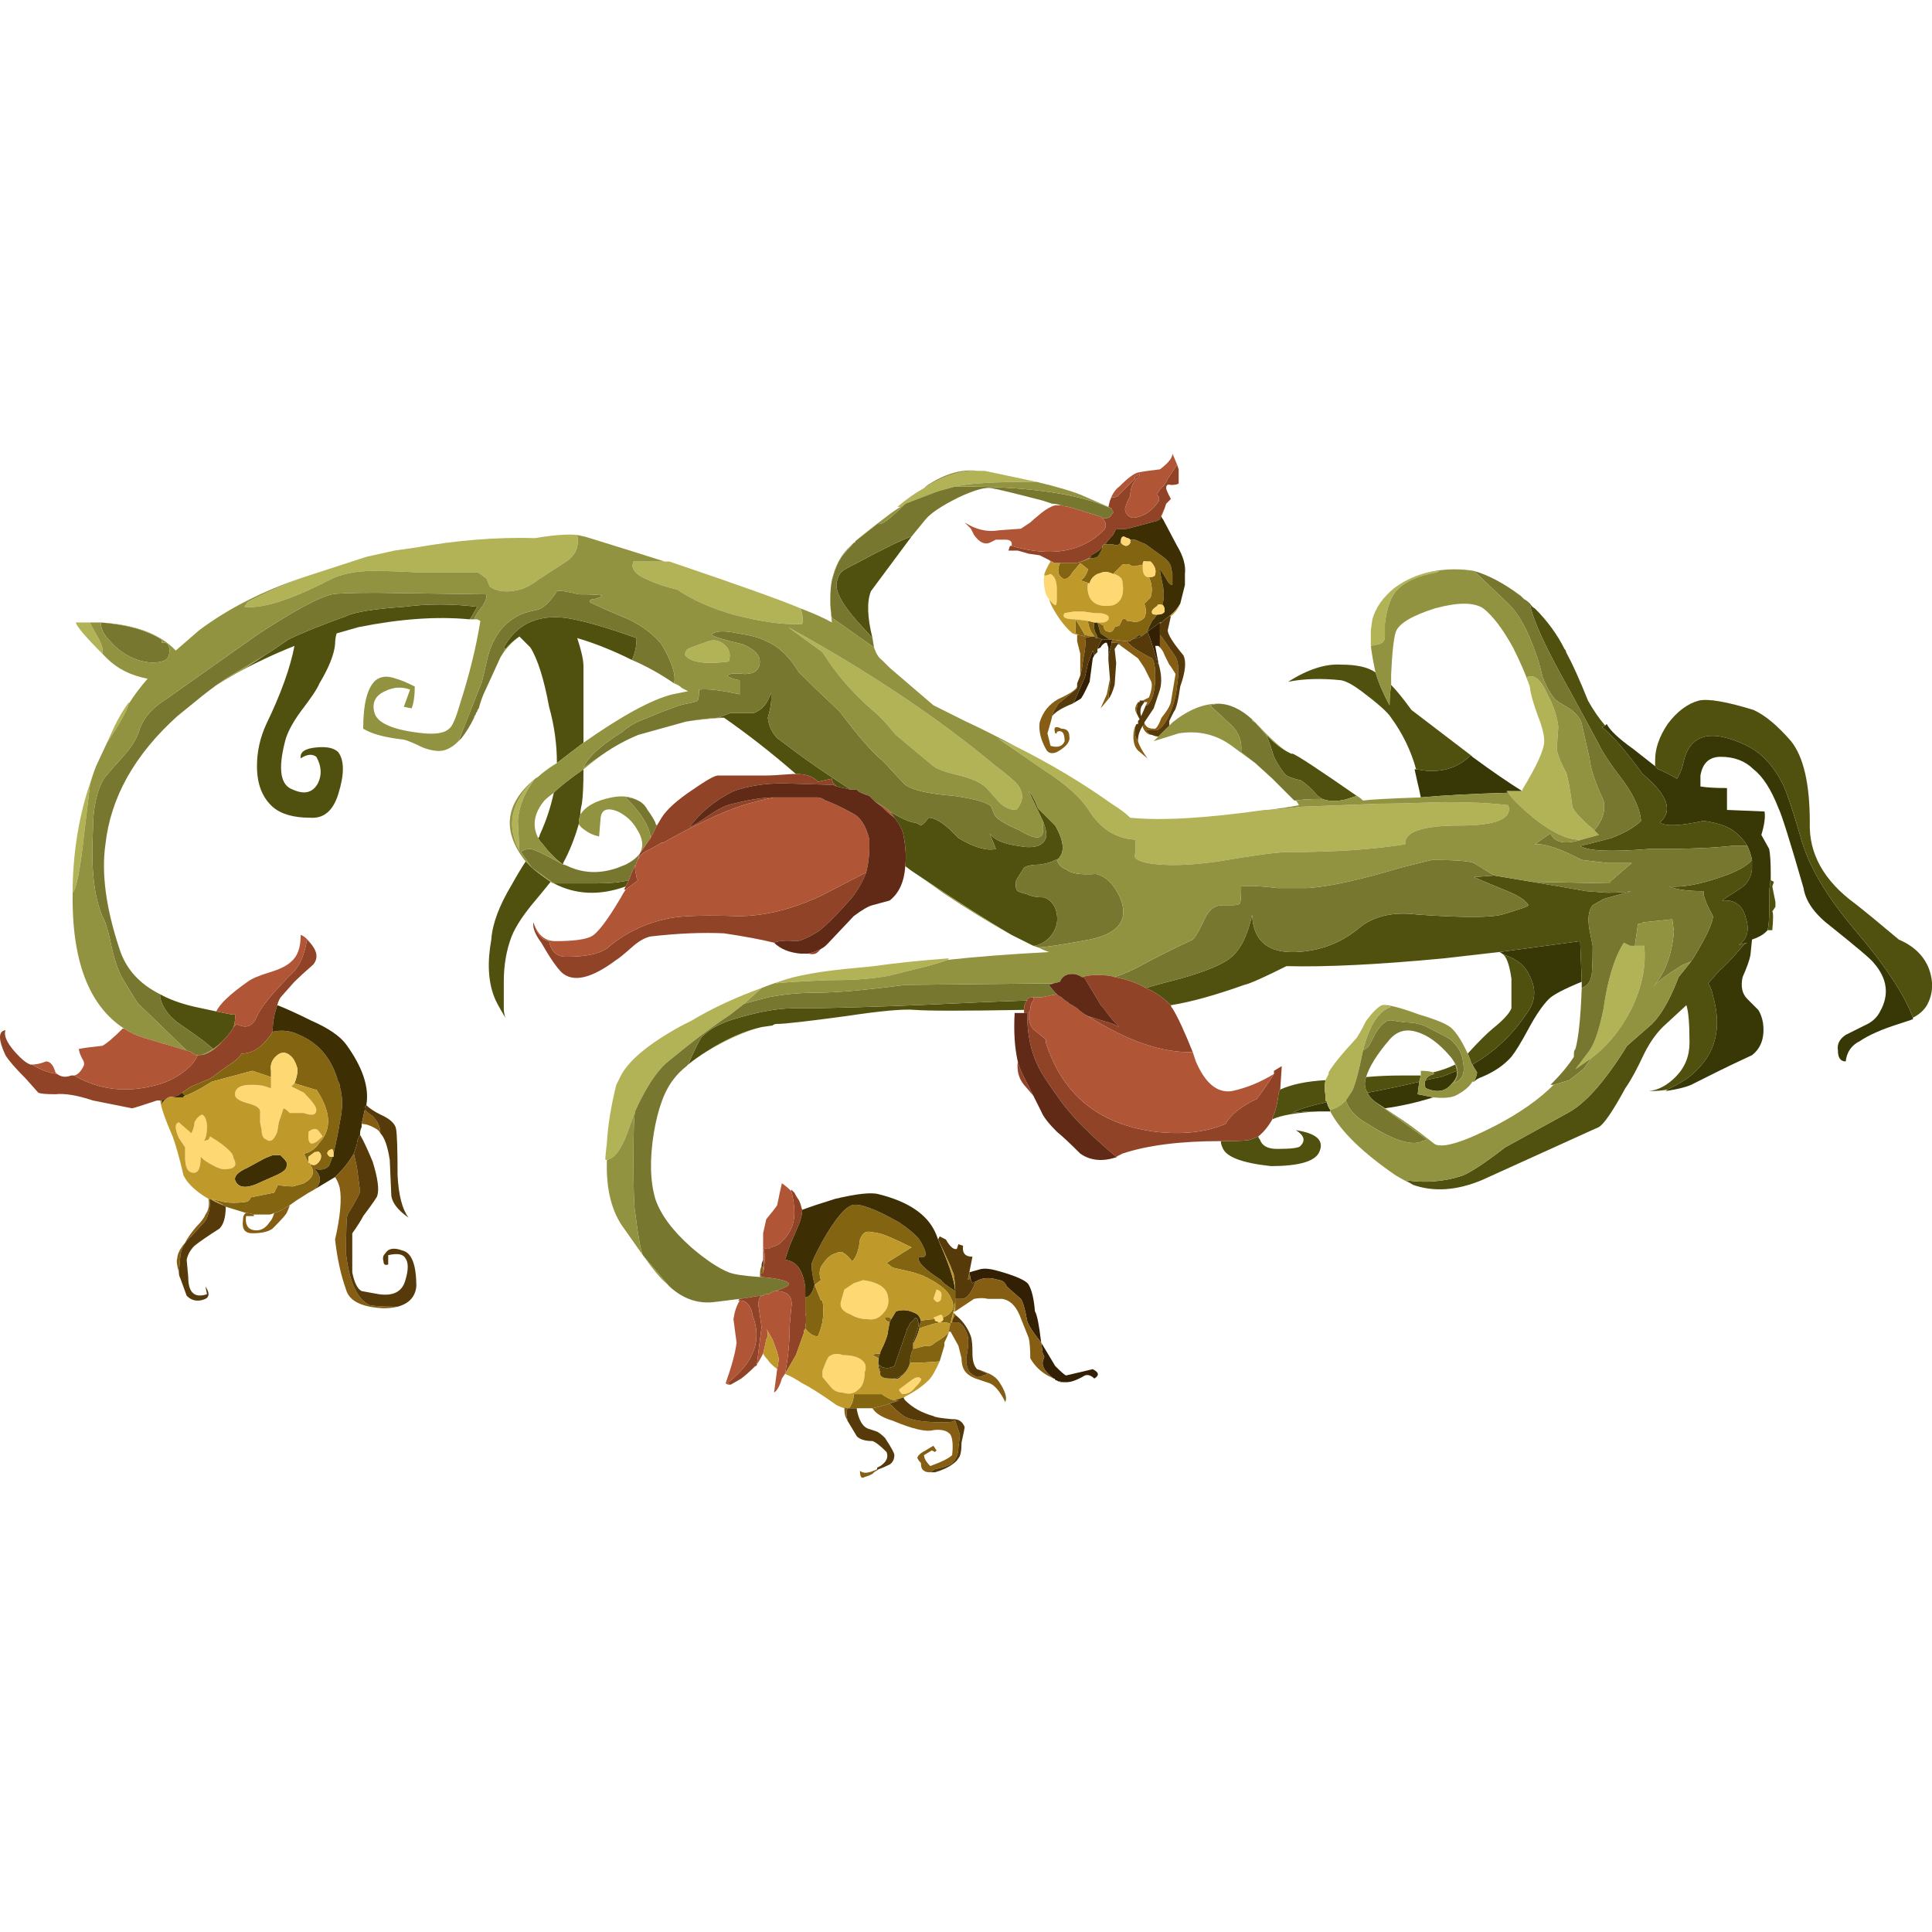 <?xml version="1.0" encoding="UTF-8" standalone="no"?>
<!-- Generator: Adobe Illustrator 15.1.0, SVG Export Plug-In . SVG Version: 6.00 Build 0)  -->

<svg
   xmlns:dc="http://purl.org/dc/elements/1.1/"
   xmlns:cc="http://creativecommons.org/ns#"
   xmlns:rdf="http://www.w3.org/1999/02/22-rdf-syntax-ns#"
   xmlns:svg="http://www.w3.org/2000/svg"
   xmlns="http://www.w3.org/2000/svg"
   xmlns:xlink="http://www.w3.org/1999/xlink"
   xmlns:sodipodi="http://sodipodi.sourceforge.net/DTD/sodipodi-0.dtd"
   xmlns:inkscape="http://www.inkscape.org/namespaces/inkscape"
   version="1.1"
   id="flash0.ai"
   x="0px"
   y="0px"
   width="256"
   height="256"
   viewBox="0 0 256 256"
   xml:space="preserve"
   sodipodi:docname="rookswort.svg"
   inkscape:version="0.92.4 (5da689c313, 2019-01-14)"
   inkscape:export-filename="C:\Users\antum\Development\game-resources\icon\CC0\food\individual\Glitch\32x32\herb\rookswort.png"
   inkscape:export-xdpi="10.5"
   inkscape:export-ydpi="10.5"><title
   id="title852">Rookswort</title><defs
   id="defs43" /><sodipodi:namedview
   pagecolor="#ffffff"
   bordercolor="#666666"
   borderopacity="1"
   objecttolerance="10"
   gridtolerance="10"
   guidetolerance="10"
   inkscape:pageopacity="0"
   inkscape:pageshadow="2"
   inkscape:window-width="1920"
   inkscape:window-height="1025"
   id="namedview41"
   showgrid="false"
   inkscape:zoom="0.86398898"
   inkscape:cx="149.13192"
   inkscape:cy="96.256136"
   inkscape:window-x="-8"
   inkscape:window-y="-8"
   inkscape:window-maximized="1"
   inkscape:current-layer="flash0.ai"
   fit-margin-top="0"
   fit-margin-left="0"
   fit-margin-right="0"
   fit-margin-bottom="0" />
<symbol
   id="rookswort_x5F_1"
   viewBox="0.025 -32.775 61.838 32.775"
   transform="translate(-6.37,205.879)">
	<g
   id="Layer_1_2_">
		<g
   id="g34">
			<path
   style="clip-rule:evenodd;fill:#373806;fill-rule:evenodd"
   d="m 56.7,-13.5 c -0.004,-0.128 -0.021,-0.294 -0.05,-0.5 0,-0.033 0,-0.25 0,-0.65 0,-0.267 -0.017,-0.467 -0.05,-0.6 l -0.05,-0.05 c -0.1,-0.1 -0.25,-0.184 -0.45,-0.25 l -0.05,-0.5 c -0.033,-0.167 -0.117,-0.4 -0.25,-0.7 -0.066,-0.3 -0.017,-0.533 0.15,-0.7 0.1,-0.1 0.216,-0.216 0.35,-0.35 0.067,-0.1 0.117,-0.233 0.15,-0.4 0.066,-0.466 -0.05,-0.816 -0.35,-1.05 -0.5,-0.233 -0.85,-0.4 -1.05,-0.5 l -0.8,-0.4 c -0.163,-0.098 -0.472,-0.181 -0.925,-0.25 0.026,0.01 0.051,0.026 0.075,0.05 0.4,0.2 0.667,0.367 0.8,0.5 0.733,0.633 0.95,1.467 0.65,2.5 -0.033,0.167 -0.083,0.3 -0.15,0.4 l 0.35,0.4 c 0.2,0.167 0.467,0.45 0.8,0.85 l 0.1,0.05 c -0.132,-0.026 -0.224,-0.052 -0.275,-0.075 0.279,0.197 0.354,0.489 0.225,0.875 -0.1,0.4 -0.35,0.583 -0.75,0.55 0.033,0.033 0.233,0.167 0.6,0.4 0.2,0.133 0.317,0.333 0.35,0.6 0,0.133 0,0.233 0,0.3 -0.033,0.167 -0.083,0.317 -0.15,0.45 -0.1,0.167 -0.233,0.316 -0.4,0.45 -0.2,0.167 -0.533,0.283 -1,0.35 -0.767,-0.167 -1.233,-0.183 -1.4,-0.05 0.434,0.367 0.25,0.883 -0.55,1.55 -0.533,0.733 -0.967,1.233 -1.3,1.5 l 0.1,0.05 0.05,0.05 c 0.1,-0.2 0.383,-0.467 0.85,-0.8 L 53,-10 l 0.1,-0.1 c 0.167,-0.066 0.367,-0.167 0.6,-0.3 0.1,0.167 0.167,0.333 0.2,0.5 0.2,0.933 0.883,1.117 2.05,0.55 0.467,-0.233 0.85,-0.65 1.15,-1.25 0.133,-0.3 0.316,-0.85 0.55,-1.65 0.233,-0.9 0.817,-1.9 1.75,-3 0.967,-1.133 1.583,-2.067 1.85,-2.8 v -0.05 l -0.45,-0.15 c -0.533,-0.167 -0.95,-0.35 -1.25,-0.55 -0.267,-0.133 -0.417,-0.35 -0.45,-0.65 -0.167,0 -0.25,0.117 -0.25,0.35 -0.033,0.2 0.05,0.367 0.25,0.5 0.133,0.067 0.333,0.167 0.6,0.3 0.233,0.1 0.4,0.25 0.5,0.45 0.3,0.533 0.233,1.05 -0.2,1.55 -0.067,0.1 -0.517,0.483 -1.35,1.15 -0.533,0.4 -0.833,0.816 -0.9,1.25 -0.433,1.5 -0.7,2.35 -0.8,2.55 -0.233,0.6 -0.5,1.017 -0.8,1.25 -0.267,0.267 -0.617,0.4 -1.05,0.4 -0.367,0 -0.583,-0.2 -0.65,-0.6 0,-0.133 0,-0.25 0,-0.35 0.2,-0.033 0.483,-0.05 0.85,-0.05 v -0.7 l 1.2,-0.05 c 0.033,-0.167 0,-0.417 -0.1,-0.75 l 0.25,-0.45 c 0.033,-0.167 0.05,-0.434 0.05,-0.8 z m -14.45,-7.55 c -0.4,0 -0.683,-0.017 -0.85,-0.05 0.133,0.1 0.5,0.217 1.1,0.35 0,-0.067 0.033,-0.15 0.1,-0.25 v -0.05 z m 6.05,10.2 c -1.133,-0.033 -2.066,-0.083 -2.8,-0.15 -0.033,0.167 -0.067,0.317 -0.1,0.45 l -0.1,0.45 h 0.05 l 0.35,-0.05 c 0.566,-0.033 1.033,0.133 1.4,0.5 l 0.05,-0.05 c 0.633,-0.466 1.167,-0.833 1.6,-1.1 h -0.5 z M 48.1,-16 c -0.033,0.033 -0.067,0.05 -0.1,0.05 l 2.6,0.35 0.05,-1.3 c -0.566,-0.233 -0.917,-0.417 -1.05,-0.55 -0.2,-0.2 -0.417,-0.517 -0.65,-0.95 -0.233,-0.434 -0.417,-0.733 -0.55,-0.9 -0.233,-0.267 -0.55,-0.483 -0.95,-0.65 -0.1,-0.033 -0.184,-0.083 -0.25,-0.15 0.066,0.133 0.1,0.233 0.1,0.3 -0.066,0.1 -0.117,0.183 -0.15,0.25 0.7,0.4 1.283,0.95 1.75,1.65 0.267,0.367 0.3,0.75 0.1,1.15 -0.133,0.333 -0.4,0.567 -0.8,0.7 z m -2.45,-4.05 c 0.3,0.066 0.467,0.1 0.5,0.1 0.167,0.067 0.333,0.133 0.5,0.2 0.033,-0.133 -0.017,-0.267 -0.15,-0.4 -0.2,-0.267 -0.483,-0.317 -0.85,-0.15 -0.033,0.1 -0.033,0.183 0,0.25 z m 0.25,-0.55 c -0.533,-0.167 -1.05,-0.283 -1.55,-0.35 l -0.3,0.2 c -0.133,0.1 -0.216,0.2 -0.25,0.3 0.7,0.133 1.25,0.25 1.65,0.35 l -0.05,-0.4 c 0.167,-0.033 0.333,-0.067 0.5,-0.1 z"
   id="path2"
   inkscape:connector-curvature="0" />
			<path
   style="clip-rule:evenodd;fill:#50510e;fill-rule:evenodd"
   d="m 53.4,-20.35 c -0.167,-0.033 -0.367,-0.05 -0.6,-0.05 0.3,0.033 0.583,0.183 0.85,0.45 0.3,0.3 0.45,0.667 0.45,1.1 0,0.6 -0.033,1 -0.1,1.2 l -0.65,-0.6 c -0.267,-0.233 -0.5,-0.55 -0.7,-0.95 -0.233,-0.5 -0.433,-0.867 -0.6,-1.1 -0.4,-0.733 -0.683,-1.15 -0.85,-1.25 l -3.75,-1.7 c -0.8,-0.333 -1.534,-0.383 -2.2,-0.15 -0.1,0.066 -0.183,0.117 -0.25,0.15 0.633,-0.1 1.25,-0.05 1.85,0.15 0.3,0.133 0.75,0.434 1.35,0.9 l 2,1.1 c 0.566,0.3 1.2,1.017 1.9,2.15 l 0.8,0.7 c 0.3,0.3 0.583,0.8 0.85,1.5 l 0.4,0.5 0.1,0.15 c 0.4,0.667 0.6,1.1 0.6,1.3 -0.167,0.3 -0.267,0.533 -0.3,0.7 v 0.1 c -0.5,0 -0.867,0.05 -1.1,0.15 0.433,-0.033 0.983,0.067 1.65,0.3 0.5,0.167 0.833,0.35 1,0.55 0,-0.067 0,-0.167 0,-0.3 -0.033,-0.267 -0.15,-0.467 -0.35,-0.6 -0.367,-0.233 -0.567,-0.367 -0.6,-0.4 0.4,0.033 0.65,-0.15 0.75,-0.55 0.129,-0.386 0.054,-0.678 -0.225,-0.875 0.051,0.023 0.143,0.049 0.275,0.075 l -0.1,-0.05 c -0.333,-0.4 -0.6,-0.683 -0.8,-0.85 l -0.35,-0.4 c 0.066,-0.1 0.117,-0.233 0.15,-0.4 0.3,-1.033 0.083,-1.867 -0.65,-2.5 -0.133,-0.133 -0.4,-0.3 -0.8,-0.5 z m 3.2,5.1 c 0.033,0.133 0.05,0.333 0.05,0.6 0,0.4 0,0.617 0,0.65 0.029,0.206 0.046,0.372 0.05,0.5 0,-0.05 0,-0.1 0,-0.15 l 0.1,-0.05 -0.05,-0.15 0.1,-0.5 v -0.15 l -0.1,-0.15 c 0.033,-0.033 0.033,-0.233 0,-0.6 z M 32.8,-17.8 c -1.9,-0.034 -3.066,-0.034 -3.5,0 -0.367,0.033 -1.1,-0.034 -2.2,-0.2 -1.233,-0.167 -1.967,-0.25 -2.2,-0.25 -0.066,0 -0.117,-0.017 -0.15,-0.05 l -0.35,-0.05 c -0.556,-0.126 -1.139,-0.385 -1.75,-0.775 -0.231,-0.145 -0.431,-0.286 -0.6,-0.425 0.233,0.533 0.383,0.833 0.45,0.9 0.233,0.233 0.567,0.417 1,0.55 0.767,0.233 1.4,0.35 1.9,0.35 1.367,0 3.417,0.067 6.15,0.2 0.034,0 0.483,0.017 1.35,0.05 -0.067,-0.067 -0.1,-0.167 -0.1,-0.3 z m 7.95,-3.5 v 0.05 c 0.1,0.2 0.167,0.467 0.2,0.8 l 0.05,0.1 c 0.367,0.167 0.85,0.267 1.45,0.3 -0.034,-0.133 -0.034,-0.3 0,-0.5 v -0.15 l 0.05,-0.05 c -0.6,-0.133 -0.967,-0.25 -1.1,-0.35 0.167,0.033 0.45,0.05 0.85,0.05 -0.7,-0.033 -1.2,-0.117 -1.5,-0.25 z M 39.1,-22 c 0.033,0 0.066,0 0.1,0 0.5,0 0.783,0.017 0.85,0.05 0.1,0.034 0.184,0.067 0.25,0.1 0,-0.033 0.017,-0.066 0.05,-0.1 0.066,-0.2 0.25,-0.3 0.55,-0.3 0.467,0 0.717,0.033 0.75,0.1 0.167,0.167 0.117,0.333 -0.15,0.5 0.667,-0.1 0.917,-0.333 0.75,-0.7 -0.133,-0.3 -0.65,-0.45 -1.55,-0.45 -0.934,0.1 -1.45,0.3 -1.55,0.6 -0.033,0.067 -0.05,0.133 -0.05,0.2 z m -6.7,6.6 c -0.738,0.43 -1.705,1.047 -2.9,1.85 l -0.15,0.1 c -0.048,0.032 -0.098,0.065 -0.15,0.1 L 29,-13.2 c 0.033,0.267 0.017,0.583 -0.05,0.95 -0.034,0.2 -0.133,0.4 -0.3,0.6 -0.05,0.075 -0.1,0.142 -0.15,0.2 0.333,-0.2 0.583,-0.316 0.75,-0.35 0.067,0 0.15,-0.034 0.25,-0.1 0.067,0.033 0.15,0.117 0.25,0.25 0.233,0 0.55,-0.217 0.95,-0.65 0.5,-0.3 0.9,-0.417 1.2,-0.35 l -0.2,0.5 c 0.133,-0.2 0.433,-0.333 0.9,-0.4 0.5,-0.1 0.8,-0.017 0.9,0.25 0.033,0.133 0,0.316 -0.1,0.55 l -0.45,0.95 c 0.1,-0.1 0.2,-0.284 0.3,-0.55 l 0.55,-0.55 c 0.3,-0.533 0.317,-0.9 0.05,-1.1 H 33.8 c -0.1,-0.067 -0.267,-0.117 -0.5,-0.15 -0.233,0 -0.4,-0.033 -0.5,-0.1 l -0.25,-0.4 c -0.033,-0.167 -0.017,-0.283 0.05,-0.35 0.066,-0.033 0.167,-0.067 0.3,-0.1 0.133,-0.066 0.317,-0.1 0.55,-0.1 0.167,-0.066 0.283,-0.183 0.35,-0.35 0.1,-0.267 0.083,-0.517 -0.05,-0.75 -0.133,-0.233 -0.333,-0.383 -0.6,-0.45 H 33.1 c -0.2,0.1 -0.433,0.217 -0.7,0.35 z m -12.25,1.75 -0.1,-0.2 c -0.833,-0.3 -1.6,-0.267 -2.3,0.1 h 1.4 c 0.4,0 0.733,0.033 1,0.1 z m -2.5,-0.05 c -0.133,-0.167 -0.283,-0.35 -0.45,-0.55 -0.4,-0.467 -0.667,-0.867 -0.8,-1.2 -0.167,-0.433 -0.25,-0.917 -0.25,-1.45 v -0.85 c 0,-0.1 0.017,-0.2 0.05,-0.3 -0.2,0.333 -0.317,0.55 -0.35,0.65 -0.2,0.5 -0.233,1.117 -0.1,1.85 0.033,0.5 0.25,1.083 0.65,1.75 0.167,0.3 0.317,0.55 0.45,0.75 0.066,-0.067 0.133,-0.133 0.2,-0.2 0.2,-0.167 0.4,-0.317 0.6,-0.45 z m -1,7.85 c -0.162,-0.109 -0.312,-0.243 -0.45,-0.4 l -0.05,0.05 c 0.4,0.733 1.05,1.05 1.95,0.95 0.5,-0.067 1.267,-0.283 2.3,-0.65 0,-0.267 -0.05,-0.5 -0.15,-0.7 -0.6,0.3 -1.183,0.533 -1.75,0.7 0.133,-0.4 0.2,-0.7 0.2,-0.9 v -2.45 c -0.267,-0.2 -0.55,-0.417 -0.85,-0.65 0,0.6 -0.083,1.2 -0.25,1.8 -0.167,0.9 -0.367,1.533 -0.6,1.9 z M 5.15,-17.3 c 0.3,-0.167 0.667,-0.3 1.1,-0.4 l 0.7,-0.15 0.5,-0.1 h 0.1 v -0.1 c 0,-0.1 -0.017,-0.2 -0.05,-0.3 -0.067,-0.133 -0.183,-0.283 -0.35,-0.45 -0.1,-0.1 -0.2,-0.184 -0.3,-0.25 l -0.3,0.25 c -0.367,0.267 -0.65,0.466 -0.85,0.6 -0.3,0.233 -0.483,0.5 -0.55,0.8 z M 8.5,-6.45 c 0.167,0.1 0.417,0.267 0.75,0.5 0.4,0.2 1.017,0.45 1.85,0.75 0.267,0.133 0.883,0.233 1.85,0.3 0.767,0.1 1.55,0.1 2.35,0 L 15.1,-5.25 15.05,-5.3 c -1.033,0.1 -2.216,0.017 -3.55,-0.25 -0.233,-0.067 -0.467,-0.133 -0.7,-0.2 -0.033,-0.1 -0.05,-0.217 -0.05,-0.35 -0.033,-0.333 -0.2,-0.75 -0.5,-1.25 C 10.183,-7.517 9.983,-7.817 9.65,-8.25 9.383,-8.617 9.217,-8.933 9.15,-9.2 8.917,-10.1 9,-10.617 9.4,-10.75 c 0.367,-0.167 0.633,-0.1 0.8,0.2 0.133,0.267 0.117,0.55 -0.05,0.85 -0.133,0.1 -0.3,0.083 -0.5,-0.05 -0.033,0.2 0.133,0.317 0.5,0.35 0.333,0.033 0.567,-0.017 0.7,-0.15 0.2,-0.267 0.2,-0.717 0,-1.35 -0.167,-0.533 -0.467,-0.783 -0.9,-0.75 -0.534,0 -0.934,0.117 -1.2,0.35 -0.333,0.3 -0.5,0.733 -0.5,1.3 0,0.467 0.1,0.917 0.3,1.35 0.467,0.967 0.767,1.8 0.9,2.5 -0.667,-0.267 -1.3,-0.567 -1.9,-0.9 0.114,0.07 0.231,0.136 0.35,0.2 z M 40.55,-9 c 0.281,-0.281 0.531,-0.473 0.75,-0.575 L 41.35,-9.6 h 0.05 c 0.167,-0.066 0.85,-0.517 2.05,-1.35 L 43.3,-11 c -0.367,-0.133 -0.683,-0.15 -0.95,-0.05 l -0.15,0.1 c -0.2,0.233 -0.383,0.4 -0.55,0.5 -0.167,0.034 -0.316,0.083 -0.45,0.15 -0.133,0.133 -0.267,0.333 -0.4,0.6 -0.1,0.333 -0.183,0.567 -0.25,0.7 z m 6.55,-0.65 c -0.367,-0.367 -0.833,-0.533 -1.4,-0.5 l -0.35,0.05 c -0.167,0.6 -0.434,1.15 -0.8,1.65 -0.1,0.167 -0.417,0.45 -0.95,0.85 -0.267,0.2 -0.483,0.317 -0.65,0.35 -0.633,0.067 -1.2,0.05 -1.7,-0.05 0.633,0.4 1.2,0.583 1.7,0.55 0.5,0 0.867,-0.083 1.1,-0.25 0.1,-0.333 0.25,-0.683 0.45,-1.05 0,0.2 0.017,0.417 0.05,0.65 0.167,-0.167 0.383,-0.434 0.65,-0.8 z m 8.85,-2.9 h -0.5 c -0.567,-0.067 -1.4,-0.1 -2.5,-0.1 H 52.8 c -1.233,-0.1 -1.966,-0.067 -2.2,0.1 0.167,0.033 0.5,0.117 1,0.25 0.433,0.167 0.75,0.35 0.95,0.55 -0.033,0.367 -0.216,0.783 -0.55,1.25 -0.433,0.567 -0.7,0.967 -0.8,1.2 l -0.95,1.75 c -0.733,1.3 -1.15,2.2 -1.25,2.7 v 0.05 c 0.033,-0.067 0.083,-0.117 0.15,-0.15 0.4,-0.4 0.717,-0.833 0.95,-1.3 0.033,-0.033 0.05,-0.067 0.05,-0.1 0.2,-0.367 0.434,-0.883 0.7,-1.55 0.167,-0.3 0.35,-0.567 0.55,-0.8 l -0.1,-0.05 c 0.333,-0.267 0.767,-0.767 1.3,-1.5 0.8,-0.667 0.983,-1.183 0.55,-1.55 0.167,-0.133 0.633,-0.117 1.4,0.05 0.467,-0.067 0.8,-0.183 1,-0.35 0.167,-0.133 0.3,-0.283 0.4,-0.45 z m 5.3,-5.5 c -0.267,0.733 -0.883,1.667 -1.85,2.8 -0.933,1.1 -1.517,2.1 -1.75,3 -0.233,0.8 -0.417,1.35 -0.55,1.65 -0.3,0.6 -0.684,1.017 -1.15,1.25 -1.167,0.567 -1.85,0.383 -2.05,-0.55 -0.033,-0.167 -0.1,-0.333 -0.2,-0.5 -0.233,0.133 -0.434,0.233 -0.6,0.3 L 53,-10 c 0,0.067 0,0.133 0,0.2 0,0.367 0.133,0.75 0.4,1.15 0.3,0.4 0.633,0.65 1,0.75 0.3,0.066 0.883,-0.033 1.75,-0.3 0.367,-0.167 0.767,-0.5 1.2,-1 0.4,-0.5 0.6,-1.367 0.6,-2.6 -0.034,-1 0.45,-1.867 1.45,-2.6 0.3,-0.233 0.767,-0.617 1.4,-1.15 0.467,-0.2 0.784,-0.5 0.95,-0.9 0.167,-0.433 0.15,-0.833 -0.05,-1.2 -0.1,-0.167 -0.25,-0.3 -0.45,-0.4 z m -23.75,0.4 c -0.233,0.233 -0.5,0.417 -0.8,0.55 0.333,0.1 0.7,0.2 1.1,0.3 0.833,0.233 1.383,0.466 1.65,0.7 0.3,0.267 0.517,0.717 0.65,1.35 0.033,-0.833 0.5,-1.233 1.4,-1.2 0.767,0.034 1.433,0.284 2,0.75 0.467,0.4 1.1,0.55 1.9,0.45 1.434,-0.1 2.333,-0.1 2.7,0 0.566,0.167 0.85,0.267 0.85,0.3 -0.1,0.167 -0.367,0.333 -0.8,0.5 -0.566,0.233 -0.883,0.367 -0.95,0.4 l 0.65,0.05 1.2,-0.2 c 0.4,-0.066 0.983,-0.167 1.75,-0.3 l 0.65,-0.05 c 0.367,0 0.633,0.017 0.8,0.05 l -0.9,-0.25 -0.35,-0.2 c -0.133,-0.167 -0.167,-0.433 -0.1,-0.8 l 0.1,-0.5 c 0,-0.6 -0.017,-0.933 -0.05,-1 -0.034,-0.167 -0.133,-0.283 -0.3,-0.35 0,0.067 0,0.133 0,0.2 l -0.05,1.3 -2.6,-0.35 -1.75,-0.2 c -2.1,-0.2 -3.783,-0.283 -5.05,-0.25 -0.733,-0.367 -1.184,-0.567 -1.35,-0.6 -0.933,-0.333 -1.717,-0.55 -2.35,-0.65 z m 9.65,-1.9 c -0.033,0.033 -0.05,0.066 -0.05,0.1 -0.033,0.1 -0.067,0.184 -0.1,0.25 0.333,0.367 0.6,0.633 0.8,0.8 0.333,0.267 0.534,0.483 0.6,0.65 v 0.95 c -0.066,0.463 -0.166,0.729 -0.3,0.8 l 0.1,-0.05 c 0.4,-0.133 0.667,-0.367 0.8,-0.7 0.2,-0.4 0.167,-0.783 -0.1,-1.15 -0.467,-0.7 -1.05,-1.25 -1.75,-1.65 z M 45.9,-19.8 c 0.267,0.066 0.5,0.15 0.7,0.25 0.033,-0.067 0.05,-0.133 0.05,-0.2 -0.167,-0.067 -0.333,-0.133 -0.5,-0.2 -0.033,0 -0.2,-0.033 -0.5,-0.1 0.033,0.1 0.133,0.167 0.3,0.2 -0.033,0 -0.05,0.017 -0.05,0.05 z m -0.45,-0.3 c -0.4,-0.1 -0.95,-0.217 -1.65,-0.35 -0.1,0.133 -0.117,0.3 -0.05,0.5 0.367,0.034 0.75,0.05 1.15,0.05 0.2,0 0.4,0 0.6,0 z M 29.2,-2.65 27.9,-4.4 c -0.133,-0.333 -0.117,-0.833 0.05,-1.5 l -0.5,0.55 c -0.467,0.533 -0.684,0.934 -0.65,1.2 0.034,0.2 0.1,0.333 0.2,0.4 0.033,0.033 0.183,0.117 0.45,0.25 0.933,0.5 1.517,0.783 1.75,0.85 z m -6.2,-5.8 0.4,0.15 h 0.75 c 0.267,0.1 0.45,0.316 0.55,0.65 0.033,-0.2 0,-0.467 -0.1,-0.8 0.033,-0.267 0.133,-0.483 0.3,-0.65 0.133,-0.1 0.333,-0.25 0.6,-0.45 0.4,-0.3 0.983,-0.7 1.75,-1.2 l -0.45,0.1 c -0.033,0.033 -0.066,0.066 -0.1,0.1 -0.034,0.066 -0.05,0.117 -0.05,0.15 l -0.45,-0.1 c -0.133,0.167 -0.367,0.25 -0.7,0.25 -0.767,0.667 -1.533,1.267 -2.3,1.8 z m -4.95,-4.7 c -0.233,0.167 -0.45,0.383 -0.65,0.65 -0.066,0.067 -0.117,0.133 -0.15,0.2 0.033,0.033 0.05,0.066 0.05,0.1 0.2,0.434 0.35,0.883 0.45,1.35 0.2,0.2 0.517,0.45 0.95,0.75 0,-0.5 -0.017,-0.867 -0.05,-1.1 -0.033,-0.133 -0.05,-0.25 -0.05,-0.35 -0.033,-0.1 -0.05,-0.2 -0.05,-0.3 -0.133,-0.467 -0.3,-0.883 -0.5,-1.25 z"
   id="path4"
   inkscape:connector-curvature="0" />
			<path
   style="clip-rule:evenodd;fill:#b1b356;fill-rule:evenodd"
   d="m 20.35,-21.05 -0.25,-0.7 c -0.2,-0.533 -0.417,-0.817 -0.65,-0.85 H 19.4 c 0,0.1 0.017,0.283 0.05,0.55 0.033,0.566 0.133,1.183 0.3,1.85 l 0.1,0.2 c 0.233,0.533 0.9,1.1 2,1.7 l 0.3,0.15 c 0.667,0.4 1.417,0.75 2.25,1.05 l -0.55,-0.5 -0.45,-0.35 c -0.6,-0.4 -1.283,-0.917 -2.05,-1.55 -0.333,-0.3 -0.667,-0.817 -1,-1.55 z m 10,4.85 c -0.267,-0.1 -0.684,-0.216 -1.25,-0.35 -0.5,-0.133 -0.8,-0.2 -0.9,-0.2 -0.4,-0.067 -0.967,-0.1 -1.7,-0.1 -0.767,-0.033 -1.317,-0.066 -1.65,-0.1 l 0.1,0.05 c 0.533,0.2 1.383,0.35 2.55,0.45 l 0.5,0.05 c 0.7,0.1 1.5,0.183 2.4,0.25 z m -28,2.15 c 0,0.066 0,0.133 0,0.2 0.03,1.265 0.238,2.432 0.625,3.5 -0.034,-0.101 -0.059,-0.201 -0.075,-0.3 l -0.25,-2.1 c -0.1,-0.767 -0.2,-1.2 -0.3,-1.3 z M 4.15,-8 C 4.084,-8.233 3.85,-8.65 3.45,-9.25 L 3.7,-8.7 c 0.133,0.267 0.283,0.517 0.45,0.75 z M 2.9,-5.4 c 0.067,-0.133 0.167,-0.317 0.3,-0.55 0.1,-0.2 0.133,-0.35 0.1,-0.45 -0.533,0.533 -0.816,0.867 -0.85,1 0.133,0 0.267,0 0.4,0 z m 15.6,2.8 c 0.067,-0.367 -0.05,-0.65 -0.35,-0.85 L 17.3,-4 c -0.267,-0.2 -0.483,-0.317 -0.65,-0.35 -0.4,-0.1 -0.717,-0.066 -0.95,0.1 L 15.6,-4 c -0.167,0.133 -0.267,0.2 -0.3,0.2 h -1.8 c -0.667,0.033 -1.167,0.05 -1.5,0.05 -0.6,0 -1.083,-0.1 -1.45,-0.3 C 9.317,-4.683 8.417,-4.967 7.85,-4.9 l 0.1,0.15 c 0.566,0.3 1.167,0.567 1.8,0.8 l 2,0.65 c 0.3,0.066 0.6,0.133 0.9,0.2 0.233,0.033 0.467,0.067 0.7,0.1 1.3,0.233 2.566,0.333 3.8,0.3 0.6,0.1 1.05,0.133 1.35,0.1 z m 7.15,-2.35 c 0.067,-0.2 0.083,-0.367 0.05,-0.5 -0.567,-0.033 -1.3,0.067 -2.2,0.3 -0.7,0.2 -1.3,0.467 -1.8,0.8 -0.4,0.1 -0.7,0.2 -0.9,0.3 -0.433,0.167 -0.6,0.367 -0.5,0.6 h 1 0.15 c 2.167,-0.733 3.567,-1.233 4.2,-1.5 z m 3.95,3.85 c 0.633,0.4 1.217,0.583 1.75,0.55 h 0.2 C 32.183,-0.683 32.734,-0.8 33.2,-0.9 H 33.05 C 31.817,-0.9 31,-0.95 30.6,-1.05 L 30.05,-1.2 29,-1.6 28.85,-1.7 h -0.1 c 0.267,0.233 0.55,0.433 0.85,0.6 z m 14.35,-4.2 c 0.1,0.333 0.3,0.633 0.6,0.9 0.4,0.367 0.917,0.583 1.55,0.65 L 46,-3.8 c -0.567,-0.1 -0.983,-0.284 -1.25,-0.55 -0.2,-0.2 -0.333,-0.566 -0.4,-1.1 0,-0.133 0,-0.267 0,-0.4 0,-0.133 -0.067,-0.217 -0.2,-0.25 L 43.9,-6.15 c 0,0.167 0,0.333 0,0.5 z m 6.7,-7.05 c -0.4,-0.033 -0.917,0.2 -1.55,0.7 -0.434,0.367 -0.7,0.633 -0.8,0.8 l -0.05,0.05 h 0.5 v 0.05 c 0.467,0.767 0.7,1.283 0.7,1.55 0,0.2 -0.067,0.467 -0.2,0.8 -0.133,0.367 -0.217,0.65 -0.25,0.85 0,0.066 -0.017,0.133 -0.05,0.2 l -0.05,0.2 c 0.233,0.1 0.45,-0.083 0.65,-0.55 0.2,-0.367 0.317,-0.716 0.35,-1.05 l -0.05,-0.7 c 0.033,-0.2 0.133,-0.45 0.3,-0.75 0.067,-0.2 0.133,-0.566 0.2,-1.1 0.066,-0.167 0.3,-0.417 0.7,-0.75 L 51.2,-12.2 Z M 40.6,-11.4 c 0.2,0 0.55,0.033 1.05,0.1 l 2.55,0.1 c 0.433,0 1.117,0.017 2.05,0.05 0.833,0 1.517,-0.033 2.05,-0.1 0.133,-0.433 -0.383,-0.65 -1.55,-0.65 -1.2,0 -1.783,-0.2 -1.75,-0.6 -1.033,-0.167 -2.283,-0.25 -3.75,-0.25 -0.333,0 -1.083,-0.1 -2.25,-0.3 -0.933,-0.133 -1.683,-0.15 -2.25,-0.05 -0.3,0.067 -0.433,0.15 -0.4,0.25 0.033,0.267 0.033,0.434 0,0.5 -0.6,0.033 -1.083,0.333 -1.45,0.9 -0.267,0.434 -0.767,0.883 -1.5,1.35 l -1.45,1 c 0.167,-0.1 0.35,-0.183 0.55,-0.25 1.133,-0.566 2.167,-1.183 3.1,-1.85 0.267,-0.167 0.467,-0.316 0.6,-0.45 1,-0.1 2.433,-0.017 4.3,0.25 0.033,0 0.067,0 0.1,0 z m 3.05,-7.7 c -0.133,-0.667 -0.25,-1.1 -0.35,-1.3 l -0.2,-0.3 c -0.167,-0.167 -0.333,-0.267 -0.5,-0.3 -0.067,0.1 -0.1,0.183 -0.1,0.25 l -0.05,0.05 v 0.15 c -0.034,0.2 -0.034,0.367 0,0.5 0.033,0.066 0.066,0.133 0.1,0.2 v 0.05 c 0.133,0.233 0.417,0.583 0.85,1.05 0.067,0.067 0.184,0.267 0.35,0.6 0.2,0.267 0.367,0.433 0.5,0.5 l 0.3,-0.05 c -0.4,-0.133 -0.7,-0.6 -0.9,-1.4 z m 8.7,3.35 h 0.3 c 0.067,-0.633 -0.066,-1.3 -0.4,-2 -0.333,-0.667 -0.767,-1.2 -1.3,-1.6 l -0.5,-0.35 0.45,0.6 c 0.167,0.233 0.317,0.684 0.45,1.35 0.133,0.933 0.35,1.633 0.65,2.1 l 0.2,-0.1 z M 31.6,-10.7 c -0.167,0.167 -0.45,0.3 -0.85,0.4 -0.433,0.1 -0.717,0.2 -0.85,0.3 l -1.2,1 c -0.3,0.367 -0.534,0.617 -0.7,0.75 -0.667,0.567 -1.217,1.2 -1.65,1.9 l -1.1,0.8 c 2.6,-1.434 4.817,-2.917 6.65,-4.45 0.4,-0.3 0.633,-0.5 0.7,-0.6 0.2,-0.267 0.183,-0.533 -0.05,-0.8 -0.2,0 -0.383,0.083 -0.55,0.25 -0.233,0.267 -0.367,0.417 -0.4,0.45 z M 22.7,-6 c 0.2,0.067 0.383,0.017 0.55,-0.15 0.133,-0.133 0.167,-0.3 0.1,-0.5 -0.733,-0.1 -1.2,-0.033 -1.4,0.2 0,0.133 0.066,0.217 0.2,0.25 z m -5.55,-4.4 c -0.333,-0.434 -0.517,-0.883 -0.55,-1.35 l 0.05,-0.95 c -0.433,0.8 -0.267,1.567 0.5,2.3 z"
   id="path6"
   inkscape:connector-curvature="0" />
			<path
   style="clip-rule:evenodd;fill:#787730;fill-rule:evenodd"
   d="m 24.35,-26.35 h 0.05 c 0.4,-0.033 0.667,-0.083 0.8,-0.15 0.167,-0.067 0.05,-0.167 -0.35,-0.3 -0.033,0 -0.083,-0.017 -0.15,-0.05 l -0.05,-0.05 c -0.033,0 -0.066,0 -0.1,0 -0.033,0 -0.066,-0.017 -0.1,-0.05 -0.138,-0.001 -0.271,-0.018 -0.4,-0.05 l -0.35,-0.05 c -0.267,-0.034 -0.534,-0.067 -0.8,-0.1 -0.533,-0.067 -1.017,0.1 -1.45,0.5 l -0.85,1 c -0.067,0.133 -0.15,0.6 -0.25,1.4 -0.033,0.167 -0.05,0.733 -0.05,1.7 0,0.833 0.017,1.333 0.05,1.5 0.333,0.733 0.667,1.25 1,1.55 0.767,0.633 1.45,1.15 2.05,1.55 l 0.45,0.35 0.75,0.2 c 0.5,0.1 1.017,0.15 1.55,0.15 0.633,0 1.583,0.083 2.85,0.25 l 4.75,0.05 L 33.6,-17 c 0.066,-0.1 0.15,-0.2 0.25,-0.3 l -0.5,-0.1 c -0.1,0 -0.184,0 -0.25,0 -0.1,0 -0.167,-0.017 -0.2,-0.05 v -0.05 c -0.867,-0.033 -1.316,-0.05 -1.35,-0.05 -2.733,-0.133 -4.783,-0.2 -6.15,-0.2 -0.5,0 -1.133,-0.117 -1.9,-0.35 -0.433,-0.133 -0.767,-0.316 -1,-0.55 -0.067,-0.067 -0.217,-0.367 -0.45,-0.9 -0.016,-0.018 -0.032,-0.035 -0.05,-0.05 -0.167,-0.133 -0.3,-0.267 -0.4,-0.4 -0.3,-0.367 -0.517,-0.95 -0.65,-1.75 -0.133,-0.833 -0.117,-1.533 0.05,-2.1 0.167,-0.5 0.55,-1.017 1.15,-1.55 0.467,-0.4 0.867,-0.667 1.2,-0.8 0.167,-0.067 0.5,-0.117 1,-0.15 z m 8.75,10.6 h 0.05 c 0.267,0.067 0.467,0.217 0.6,0.45 0.133,0.233 0.15,0.483 0.05,0.75 -0.066,0.167 -0.183,0.283 -0.35,0.35 -0.233,0 -0.417,0.034 -0.55,0.1 -0.133,0.033 -0.233,0.067 -0.3,0.1 -0.067,0.067 -0.083,0.183 -0.05,0.35 l 0.25,0.4 c 0.1,0.067 0.267,0.1 0.5,0.1 0.233,0.033 0.4,0.083 0.5,0.15 h 0.05 c 0.066,-0.167 0.167,-0.267 0.3,-0.3 0.133,-0.133 0.45,-0.184 0.95,-0.15 0.3,-0.066 0.55,-0.3 0.75,-0.7 0.333,-0.733 0.017,-1.2 -0.95,-1.4 -0.9,-0.167 -1.45,-0.25 -1.65,-0.25 z m -16.9,9.5 C 16.175,-6.299 16.142,-6.357 16.1,-6.425 16.084,-6.449 16.067,-6.474 16.05,-6.5 16.017,-6.567 15.834,-6.967 15.5,-7.7 15.433,-7.867 15.383,-8.016 15.35,-8.15 15.317,-8.183 15.3,-8.217 15.3,-8.25 15.267,-8.283 15.25,-8.317 15.25,-8.35 15.217,-8.383 15.2,-8.416 15.2,-8.45 15.067,-8.717 14.933,-8.933 14.8,-9.1 14.767,-9.133 14.734,-9.166 14.7,-9.2 l 0.75,1.9 0.2,0.85 c 0.167,0.567 0.45,0.967 0.85,1.2 0.133,0.1 0.367,0.183 0.7,0.25 0.167,0.033 0.35,0.183 0.55,0.45 l 0.1,0.15 c 0.066,0.033 0.3,0 0.7,-0.1 0.467,0 0.717,-0.017 0.75,-0.05 -0.033,-0.034 -0.117,-0.067 -0.25,-0.1 -0.1,0 -0.15,-0.033 -0.15,-0.1 0.267,-0.133 0.684,-0.317 1.25,-0.55 0.467,-0.233 0.817,-0.5 1.05,-0.8 0.333,-0.566 0.466,-0.983 0.4,-1.25 -0.434,0.3 -0.883,0.55 -1.35,0.75 0.1,0.2 0.15,0.434 0.15,0.7 -1.033,0.367 -1.8,0.583 -2.3,0.65 -0.9,0.1 -1.55,-0.217 -1.95,-0.95 z m -1.15,0.95 0.05,0.05 0.2,0.35 c -0.8,0.1 -1.583,0.1 -2.35,0 C 11.983,-4.967 11.367,-5.067 11.1,-5.2 10.267,-5.5 9.65,-5.75 9.25,-5.95 8.917,-6.183 8.667,-6.35 8.5,-6.45 L 7.25,-7.2 C 7.146,-7.275 7.037,-7.35 6.925,-7.425 l -0.2,-0.15 C 6.648,-7.636 6.573,-7.694 6.5,-7.75 L 5.7,-8.4 C 4.333,-9.633 3.567,-11 3.4,-12.5 c -0.133,-0.933 0.017,-2.05 0.45,-3.35 0.2,-0.633 0.633,-1.117 1.3,-1.45 v -0.1 c 0.067,-0.3 0.25,-0.567 0.55,-0.8 0.2,-0.133 0.483,-0.333 0.85,-0.6 l 0.3,-0.25 C 6.656,-19.179 6.506,-19.246 6.4,-19.25 H 6.35 6.3 L 6.2,-19.2 6.15,-19.15 6,-19.1 4.45,-17.6 c -0.034,0.033 -0.2,0.3 -0.5,0.8 -0.133,0.233 -0.25,0.566 -0.35,1 -0.1,0.5 -0.2,0.833 -0.3,1 -0.267,0.633 -0.367,1.55 -0.3,2.75 0,0.7 0.117,1.25 0.35,1.65 0.133,0.167 0.35,0.417 0.65,0.75 0.267,0.3 0.433,0.583 0.5,0.85 0.133,0.367 0.417,0.683 0.85,0.95 l 2.9,2.05 c 1.167,0.767 1.967,1.2 2.4,1.3 0.167,0.033 0.65,0.05 1.45,0.05 l 3.5,-0.05 c 0,-0.133 -0.05,-0.267 -0.15,-0.4 -0.133,-0.167 -0.217,-0.3 -0.25,-0.4 z m 12.9,-0.6 0.05,-0.3 -1.35,0.95 c -0.025,0.15 -0.042,0.292 -0.05,0.425 v 0.175 c 0,0.233 0.017,0.433 0.05,0.6 0.1,0.367 0.217,0.633 0.35,0.8 l 0.35,0.4 c 0.033,0 0.05,0.017 0.05,0.05 l 0.7,0.55 h 0.1 c 0.133,0.033 0.4,0.25 0.8,0.65 l 1.05,0.4 0.55,0.15 h 0.2 c 2,0 3.517,-0.2 4.55,-0.6 l 0.25,-0.1 c 0,-0.033 0.017,-0.067 0.05,-0.1 V -1.9 L 35.6,-1.95 C 35.567,-2.05 35.467,-2.083 35.3,-2.05 35.267,-2.017 35.233,-2 35.2,-2 l -0.8,0.25 c -0.106,0.036 -0.223,0.061 -0.35,0.075 -0.017,0.008 -0.033,0.017 -0.05,0.025 H 33.975 C 33.884,-1.617 33.792,-1.6 33.7,-1.6 l -0.3,0.1 c -0.9,0.233 -1.45,0.367 -1.65,0.4 -0.2,0.033 -0.55,-0.067 -1.05,-0.3 -0.534,-0.267 -0.883,-0.5 -1.05,-0.7 L 29.2,-2.65 C 28.967,-2.717 28.383,-3 27.45,-3.5 27.183,-3.633 27.033,-3.717 27,-3.75 c -0.1,-0.067 -0.167,-0.2 -0.2,-0.4 -0.033,-0.267 0.184,-0.667 0.65,-1.2 z m 12.25,-4 c -0.133,0.1 -0.284,0.217 -0.45,0.35 0.033,0.333 -0.067,0.617 -0.3,0.85 L 38.75,-8.05 39,-8 c 0.367,0 0.733,-0.167 1.1,-0.5 V -8.55 L 40.2,-8.6 40.55,-9 c 0.067,-0.133 0.15,-0.367 0.25,-0.7 0.133,-0.267 0.267,-0.466 0.4,-0.6 0.133,-0.067 0.283,-0.117 0.45,-0.15 0.167,-0.1 0.35,-0.267 0.55,-0.5 l 0.15,-0.1 c -0.4,0 -0.684,-0.017 -0.85,-0.05 h -0.05 c -0.233,0.233 -0.467,0.467 -0.7,0.7 z m 8.85,-3.8 2.5,-0.05 v 0.05 l 0.7,0.6 H 51.5 l -0.85,0.1 c -0.7,0.367 -1.2,0.533 -1.5,0.5 l 0.5,0.35 c 0.133,-0.3 0.467,-0.367 1,-0.2 l 0.55,0.15 -0.15,0.15 c 0.267,0.3 0.367,0.617 0.3,0.95 -0.267,0.567 -0.417,1.017 -0.45,1.35 l -0.25,1.1 c -0.033,0.167 -0.167,0.333 -0.4,0.5 -0.3,0.167 -0.467,0.283 -0.5,0.35 -0.133,0.167 -0.25,0.383 -0.35,0.65 -0.1,0.4 -0.167,0.633 -0.2,0.7 -0.267,0.8 -0.583,1.367 -0.95,1.7 l -1.05,1 c 0.466,-0.133 0.966,-0.4 1.5,-0.8 0.033,-0.034 0.066,-0.067 0.1,-0.1 0.067,-0.033 0.133,-0.083 0.2,-0.15 v -0.05 c 0.1,-0.5 0.517,-1.4 1.25,-2.7 L 51.2,-9.3 c 0.1,-0.233 0.367,-0.633 0.8,-1.2 0.333,-0.467 0.517,-0.883 0.55,-1.25 -0.2,-0.2 -0.517,-0.383 -0.95,-0.55 -0.5,-0.133 -0.833,-0.217 -1,-0.25 0.233,-0.167 0.967,-0.2 2.2,-0.1 h 0.15 c 1.1,0 1.933,0.033 2.5,0.1 h 0.5 c 0.066,-0.133 0.117,-0.284 0.15,-0.45 -0.167,-0.2 -0.5,-0.383 -1,-0.55 -0.667,-0.233 -1.217,-0.333 -1.65,-0.3 0.233,-0.1 0.6,-0.15 1.1,-0.15 v -0.1 c 0.034,-0.167 0.133,-0.4 0.3,-0.7 0,-0.2 -0.2,-0.633 -0.6,-1.3 l -0.1,-0.15 -0.25,-0.1 c -0.453,-0.272 -0.77,-0.505 -0.95,-0.7 0.369,0.433 0.586,1.017 0.65,1.75 l -0.05,0.4 -0.95,-0.1 c 0,-0.033 -0.05,-0.05 -0.15,-0.05 l -0.1,-0.7 H 52.2 l -0.2,0.1 c -0.3,-0.467 -0.517,-1.167 -0.65,-2.1 -0.133,-0.667 -0.283,-1.117 -0.45,-1.35 l -0.45,-0.6 0.5,0.35 -0.25,-0.35 -0.45,-0.35 -0.5,-0.15 h -0.1 c 0.333,0.333 0.583,0.633 0.75,0.9 v 0.1 c 0,0.067 0.017,0.117 0.05,0.15 0.1,0.367 0.167,1.017 0.2,1.95 0.167,0.067 0.267,0.184 0.3,0.35 0.033,0.067 0.05,0.4 0.05,1 l -0.1,0.5 c -0.066,0.367 -0.033,0.633 0.1,0.8 l 0.35,0.2 0.9,0.25 c -0.167,-0.033 -0.433,-0.05 -0.8,-0.05 L 50.8,-14 c -0.767,0.133 -1.35,0.233 -1.75,0.3 z M 36.7,-17.1 c -0.3,0.167 -0.633,0.283 -1,0.35 0.3,0.1 0.6,0.233 0.9,0.4 0.367,0.2 0.9,0.467 1.6,0.8 0.1,0.1 0.233,0.333 0.4,0.7 0.133,0.267 0.316,0.4 0.55,0.4 0.033,0 0.133,0 0.3,0 0.133,0 0.216,0.017 0.25,0.05 0.033,0 0.05,0.183 0.05,0.55 0.233,0.033 0.617,0.017 1.15,-0.05 h 0.95 c 0.667,0.033 1.667,0.25 3,0.65 l 1,0.25 c 0.733,0 1.183,-0.033 1.35,-0.1 l 0.65,-0.4 -0.65,-0.05 c 0.066,-0.034 0.383,-0.167 0.95,-0.4 0.434,-0.167 0.7,-0.333 0.8,-0.5 0,-0.033 -0.284,-0.133 -0.85,-0.3 -0.367,-0.1 -1.267,-0.1 -2.7,0 -0.8,0.1 -1.433,-0.05 -1.9,-0.45 -0.567,-0.466 -1.233,-0.716 -2,-0.75 -0.9,-0.033 -1.367,0.367 -1.4,1.2 -0.133,-0.633 -0.35,-1.083 -0.65,-1.35 -0.267,-0.233 -0.817,-0.467 -1.65,-0.7 -0.4,-0.1 -0.767,-0.2 -1.1,-0.3 z m 9.825,-2.3 c -0.023,0.037 -0.048,0.07 -0.075,0.1 -0.367,0.433 -0.733,0.7 -1.1,0.8 -0.333,0.1 -0.617,0.017 -0.85,-0.25 -0.4,-0.467 -0.65,-0.867 -0.75,-1.2 -0.067,-0.2 -0.05,-0.367 0.05,-0.5 0.034,-0.1 0.117,-0.2 0.25,-0.3 l 1.65,-1.2 -0.15,-0.05 c -0.333,-0.167 -0.917,0.017 -1.75,0.55 -0.367,0.2 -0.6,0.45 -0.7,0.75 l 0.2,0.3 c 0.1,0.2 0.217,0.633 0.35,1.3 l 0.15,0.1 c 0.034,0.033 0.117,0.183 0.25,0.45 0.1,0.167 0.2,0.283 0.3,0.35 0.066,0.067 0.167,0.083 0.3,0.05 L 45,-18.2 c 0.267,0 0.5,-0.05 0.7,-0.15 0.4,-0.2 0.65,-0.333 0.75,-0.4 0.233,-0.2 0.367,-0.433 0.4,-0.7 0.066,-0.333 0,-0.55 -0.2,-0.65 l -0.1,-0.05 c 0.178,0.237 0.17,0.487 -0.025,0.75 z M 28.5,-11.45 c -0.033,0 -0.05,0.017 -0.05,0.05 -0.133,0.1 -0.267,0.183 -0.4,0.25 l -0.2,0.2 c -0.233,0.067 -0.367,0.133 -0.4,0.2 h -0.2 c -0.767,0.5 -1.35,0.9 -1.75,1.2 -0.267,0.2 -0.467,0.35 -0.6,0.45 -0.167,0.167 -0.267,0.383 -0.3,0.65 0.1,0.333 0.133,0.6 0.1,0.8 C 24.6,-7.983 24.416,-8.2 24.15,-8.3 H 23.4 L 23,-8.45 C 22.65,-8.475 22.308,-8.516 21.975,-8.575 L 20.45,-9 c -0.4,-0.167 -0.767,-0.367 -1.1,-0.6 l -0.075,-0.05 -0.575,-0.4 c 0.133,0.333 0.55,0.716 1.25,1.15 0.167,0.167 0.433,0.316 0.8,0.45 0.633,0.267 1.05,0.417 1.25,0.45 0.2,0.033 0.317,0.067 0.35,0.1 0.033,0.033 0.05,0.15 0.05,0.35 0.267,0.033 0.7,-0.017 1.3,-0.15 v 0.45 c -0.2,0.033 -0.333,0.083 -0.4,0.15 0.067,0.067 0.25,0.083 0.55,0.05 0.233,0 0.383,0.066 0.45,0.2 0.133,0.3 -0.033,0.55 -0.5,0.75 -0.566,0.133 -0.9,0.233 -1,0.3 0.1,0.133 0.383,0.15 0.85,0.05 0.434,-0.067 0.733,-0.15 0.9,-0.25 0.4,-0.167 0.75,-0.5 1.05,-1 0.3,-0.3 0.733,-0.717 1.3,-1.25 0.6,-0.8 1.067,-1.333 1.4,-1.6 l 0.65,-0.7 c 0.2,-0.2 0.733,-0.333 1.6,-0.4 0.7,-0.1 1.1,-0.216 1.2,-0.35 l 0.1,-0.25 c 0.066,-0.133 0.333,-0.3 0.8,-0.5 0.434,-0.267 0.684,-0.3 0.75,-0.1 v 0.4 c 0.1,-0.233 0.133,-0.417 0.1,-0.55 -0.1,-0.267 -0.4,-0.35 -0.9,-0.25 -0.467,0.066 -0.767,0.2 -0.9,0.4 l 0.2,-0.5 c -0.3,-0.067 -0.7,0.05 -1.2,0.35 -0.4,0.433 -0.717,0.65 -0.95,0.65 -0.1,-0.133 -0.183,-0.217 -0.25,-0.25 -0.1,0.066 -0.183,0.1 -0.25,0.1 -0.167,0.033 -0.417,0.15 -0.75,0.35 z m -7.45,-0.45 -0.2,-0.4 c -0.033,0.367 -0.3,0.8 -0.8,1.3 0.133,0 0.267,-0.033 0.4,-0.1 0.133,-0.066 0.233,-0.167 0.3,-0.3 0.1,-0.133 0.183,-0.267 0.25,-0.4 0,-0.033 0.017,-0.067 0.05,-0.1 z m -0.7,-1.35 c 0,0.033 0,0.067 0,0.1 l -0.2,-0.5 c -0.267,-0.067 -0.6,-0.1 -1,-0.1 h -1.4 l -0.7,0.5 -0.35,0.5 c 0.066,0.067 0.167,0.1 0.3,0.1 0.1,0 0.45,-0.167 1.05,-0.5 0.034,0 0.083,-0.017 0.15,-0.05 0.5,-0.233 1.033,-0.25 1.6,-0.05 l 0.25,0.1 c 0.2,0.1 0.35,0.217 0.45,0.35 -0.067,-0.167 -0.117,-0.317 -0.15,-0.45 z M 5.2,-5.95 v -0.1 C 5.367,-6.017 5.45,-6.1 5.45,-6.3 5.45,-6.5 5.367,-6.617 5.2,-6.65 4.933,-6.717 4.633,-6.683 4.3,-6.55 4,-6.417 3.75,-6.233 3.55,-6 c -0.2,0.2 -0.3,0.4 -0.3,0.6 0.833,-0.067 1.483,-0.25 1.95,-0.55 z"
   id="path8"
   inkscape:connector-curvature="0" />
			<path
   style="clip-rule:evenodd;fill:#919340;fill-rule:evenodd"
   d="m 50.95,-19.35 c 0.533,0.4 0.966,0.934 1.3,1.6 0.333,0.7 0.467,1.367 0.4,2 h -0.3 l 0.1,0.7 c 0.1,0 0.15,0.017 0.15,0.05 l 0.95,0.1 0.05,-0.4 c -0.064,-0.733 -0.281,-1.317 -0.65,-1.75 0.18,0.195 0.497,0.428 0.95,0.7 l 0.25,0.1 -0.4,-0.5 c -0.267,-0.7 -0.55,-1.2 -0.85,-1.5 l -0.8,-0.7 c -0.7,-1.133 -1.333,-1.85 -1.9,-2.15 l -2,-1.1 c -0.6,-0.466 -1.05,-0.767 -1.35,-0.9 -0.6,-0.2 -1.217,-0.25 -1.85,-0.15 0.067,-0.033 0.15,-0.083 0.25,-0.15 -0.2,0.1 -0.383,0.2 -0.55,0.3 -1.067,0.733 -1.767,1.417 -2.1,2.05 V -21 c 0.167,0.033 0.333,0.133 0.5,0.3 0.1,-0.3 0.333,-0.55 0.7,-0.75 0.833,-0.533 1.417,-0.716 1.75,-0.55 l 0.15,0.05 -1.65,1.2 0.3,-0.2 0.6,-0.4 c 0.2,-0.133 0.533,-0.383 1,-0.75 0.267,-0.133 0.917,0.067 1.95,0.6 0.767,0.4 1.383,0.833 1.85,1.3 l 0.5,0.15 0.45,0.35 z m -28.3,0.225 c 0.611,0.39 1.194,0.649 1.75,0.775 -0.4,-0.1 -0.85,-0.283 -1.35,-0.55 -0.144,-0.078 -0.277,-0.152 -0.4,-0.225 z m -3.2,-3.475 c 0.233,0.033 0.45,0.317 0.65,0.85 l 0.25,0.7 c -0.033,-0.167 -0.05,-0.667 -0.05,-1.5 0,-0.967 0.017,-1.534 0.05,-1.7 0.1,-0.8 0.183,-1.267 0.25,-1.4 l 0.85,-1 c -0.034,0.033 -0.067,0.066 -0.1,0.1 -0.167,0.133 -0.417,0.433 -0.75,0.9 -0.167,0.233 -0.367,0.517 -0.6,0.85 -0.4,0.533 -0.583,1.267 -0.55,2.2 z M 2.9,-5.4 c 0.133,0 0.25,0 0.35,0 1.1,-0.067 1.9,-0.367 2.4,-0.9 l 0.75,0.65 c 0.934,0.7 2.05,1.267 3.35,1.7 -0.633,-0.233 -1.233,-0.5 -1.8,-0.8 L 7.85,-4.9 c 0.566,-0.067 1.467,0.217 2.7,0.85 0.367,0.2 0.85,0.3 1.45,0.3 0.333,0 0.833,-0.017 1.5,-0.05 h 1.8 c 0.034,0 0.133,-0.067 0.3,-0.2 l 0.1,-0.25 c 0.233,-0.167 0.55,-0.2 0.95,-0.1 0.167,0.033 0.383,0.15 0.65,0.35 l 0.85,0.55 c 0.3,0.2 0.417,0.483 0.35,0.85 0.167,-0.033 0.3,-0.066 0.4,-0.1 0.867,-0.267 1.667,-0.517 2.4,-0.75 h -1 c -0.1,-0.233 0.067,-0.433 0.5,-0.6 0.2,-0.1 0.5,-0.2 0.9,-0.3 0.5,-0.333 1.1,-0.6 1.8,-0.8 0.9,-0.233 1.633,-0.333 2.2,-0.3 0.033,0.133 0.017,0.3 -0.05,0.5 0.434,-0.167 0.767,-0.316 1,-0.45 -0.026,0.211 -0.043,0.403 -0.05,0.575 0.008,-0.133 0.025,-0.275 0.05,-0.425 L 28,-6.2 c 0.067,-0.2 0.15,-0.333 0.25,-0.4 l 0.25,-0.25 1.4,-1.2 1,-0.5 c 0.434,-0.2 0.967,-0.467 1.6,-0.8 -0.2,0.067 -0.383,0.15 -0.55,0.25 l 1.45,-1 c 0.733,-0.467 1.233,-0.917 1.5,-1.35 0.367,-0.566 0.85,-0.867 1.45,-0.9 0.033,-0.066 0.033,-0.233 0,-0.5 -0.033,-0.1 0.1,-0.183 0.4,-0.25 0.567,-0.1 1.317,-0.083 2.25,0.05 1.167,0.2 1.917,0.3 2.25,0.3 1.467,0 2.717,0.083 3.75,0.25 -0.033,0.4 0.55,0.6 1.75,0.6 1.167,0 1.683,0.217 1.55,0.65 -0.533,0.067 -1.216,0.1 -2.05,0.1 -0.933,-0.033 -1.617,-0.05 -2.05,-0.05 l -2.55,-0.1 c -0.5,-0.067 -0.85,-0.1 -1.05,-0.1 0.3,0.033 0.633,0.083 1,0.15 -0.033,0.067 -0.067,0.117 -0.1,0.15 0.167,0.033 0.45,0.05 0.85,0.05 0.267,-0.1 0.583,-0.083 0.95,0.05 l 0.15,0.05 c 0.066,-0.033 0.133,-0.083 0.2,-0.15 0.233,0.033 0.85,0.067 1.85,0.1 0.733,0.067 1.667,0.117 2.8,0.15 0.1,-0.167 0.367,-0.433 0.8,-0.8 0.633,-0.5 1.15,-0.733 1.55,-0.7 -0.533,-0.167 -0.867,-0.1 -1,0.2 l -0.5,-0.35 c 0.3,0.033 0.8,-0.133 1.5,-0.5 l 0.85,-0.1 h 0.75 l -0.7,-0.6 v -0.05 l -2.5,0.05 -1.2,0.2 -0.65,0.4 c -0.167,0.067 -0.617,0.1 -1.35,0.1 l -1,-0.25 c -1.333,-0.4 -2.333,-0.617 -3,-0.65 H 40.9 c -0.533,0.066 -0.917,0.083 -1.15,0.05 0,-0.367 -0.017,-0.55 -0.05,-0.55 -0.034,-0.033 -0.117,-0.05 -0.25,-0.05 -0.167,0 -0.267,0 -0.3,0 -0.233,0 -0.417,-0.133 -0.55,-0.4 -0.167,-0.367 -0.3,-0.6 -0.4,-0.7 -0.7,-0.333 -1.233,-0.6 -1.6,-0.8 -0.3,-0.167 -0.6,-0.3 -0.9,-0.4 -0.1,0.033 -0.184,0.05 -0.25,0.05 -0.3,0.034 -0.567,0.017 -0.8,-0.05 -0.1,0.067 -0.2,0.1 -0.3,0.1 -0.2,0 -0.333,-0.083 -0.4,-0.25 L 33.75,-16.95 29,-17 c -1.267,-0.167 -2.217,-0.25 -2.85,-0.25 -0.533,0 -1.05,-0.05 -1.55,-0.15 l -0.75,-0.2 0.55,0.5 c 0.167,0.067 0.35,0.133 0.55,0.2 l -0.1,-0.05 c 0.333,0.034 0.883,0.067 1.65,0.1 0.733,0 1.3,0.033 1.7,0.1 0.1,0 0.4,0.067 0.9,0.2 0.566,0.133 0.983,0.25 1.25,0.35 0.9,0.1 1.983,0.184 3.25,0.25 -0.1,0.034 -0.217,0.083 -0.35,0.15 0.2,0 0.75,0.083 1.65,0.25 0.967,0.2 1.283,0.667 0.95,1.4 -0.2,0.4 -0.45,0.633 -0.75,0.7 -0.5,-0.033 -0.817,0.017 -0.95,0.15 -0.133,0.033 -0.233,0.133 -0.3,0.3 0.267,0.2 0.25,0.567 -0.05,1.1 l -0.55,0.55 c -0.1,0.267 -0.2,0.45 -0.3,0.55 l 0.45,-0.95 v -0.4 c -0.066,-0.2 -0.316,-0.167 -0.75,0.1 -0.467,0.2 -0.733,0.367 -0.8,0.5 l -0.1,0.25 c -0.1,0.133 -0.5,0.25 -1.2,0.35 -0.867,0.067 -1.4,0.2 -1.6,0.4 l -0.65,0.7 c -0.333,0.267 -0.8,0.8 -1.4,1.6 -0.566,0.533 -1,0.95 -1.3,1.25 -0.3,0.5 -0.65,0.833 -1.05,1 -0.167,0.1 -0.466,0.183 -0.9,0.25 -0.467,0.1 -0.75,0.083 -0.85,-0.05 0.1,-0.067 0.434,-0.167 1,-0.3 0.467,-0.2 0.633,-0.45 0.5,-0.75 -0.066,-0.133 -0.216,-0.2 -0.45,-0.2 -0.3,0.033 -0.483,0.017 -0.55,-0.05 0.067,-0.066 0.2,-0.117 0.4,-0.15 V -7.7 c -0.6,0.133 -1.034,0.184 -1.3,0.15 0,-0.2 -0.017,-0.317 -0.05,-0.35 C 22.317,-7.933 22.2,-7.967 22,-8 21.8,-8.033 21.383,-8.183 20.75,-8.45 20.383,-8.583 20.117,-8.733 19.95,-8.9 19.25,-9.334 18.833,-9.717 18.7,-10.05 l 0.575,0.4 c -0.207,-0.153 -0.398,-0.303 -0.575,-0.45 -0.434,-0.3 -0.75,-0.55 -0.95,-0.75 -0.133,-0.1 -0.233,-0.183 -0.3,-0.25 -0.333,-0.4 -0.4,-0.8 -0.2,-1.2 0.033,-0.067 0.083,-0.133 0.15,-0.2 0.2,-0.267 0.417,-0.483 0.65,-0.65 -0.6,0.333 -0.95,0.5 -1.05,0.5 -0.133,0 -0.233,-0.033 -0.3,-0.1 l 0.35,-0.5 0.7,-0.5 c -0.033,0 -0.067,0.017 -0.1,0.05 -0.2,0.133 -0.4,0.284 -0.6,0.45 -0.066,0.067 -0.133,0.133 -0.2,0.2 -0.767,0.966 -0.667,1.85 0.3,2.65 0.067,0.033 0.133,0.083 0.2,0.15 0.167,0.133 0.333,0.25 0.5,0.35 0.3,0.233 0.583,0.45 0.85,0.65 1.233,0.867 2.183,1.383 2.85,1.55 l 0.5,0.1 -0.2,0.1 c -0.067,0.067 -0.15,0.117 -0.25,0.15 0.066,0.267 -0.067,0.684 -0.4,1.25 -0.233,0.3 -0.583,0.567 -1.05,0.8 -0.566,0.233 -0.983,0.417 -1.25,0.55 0,0.067 0.05,0.1 0.15,0.1 0.133,0.033 0.217,0.066 0.25,0.1 -0.033,0.033 -0.283,0.05 -0.75,0.05 -0.4,0.1 -0.633,0.133 -0.7,0.1 l -0.1,-0.15 C 17.55,-4.817 17.367,-4.967 17.2,-5 16.867,-5.067 16.633,-5.15 16.5,-5.25 16.1,-5.483 15.817,-5.883 15.65,-6.45 L 15.45,-7.3 14.7,-9.2 c -0.167,-0.167 -0.333,-0.267 -0.5,-0.3 -0.167,-0.033 -0.383,0 -0.65,0.1 -0.267,0.133 -0.466,0.217 -0.6,0.25 -0.6,0.066 -1.034,0.183 -1.3,0.35 0,0.8 0.133,1.316 0.4,1.55 0.167,0.133 0.383,0.15 0.65,0.05 0.133,-0.033 0.333,-0.117 0.6,-0.25 0,-0.3 -0.033,-0.533 -0.1,-0.7 l -0.25,0.05 0.2,0.55 c -0.267,0.1 -0.533,0.083 -0.8,-0.05 -0.3,-0.133 -0.417,-0.35 -0.35,-0.65 0.067,-0.367 0.6,-0.6 1.6,-0.7 0.4,-0.033 0.667,0.017 0.8,0.15 0.1,0.066 0.217,0.333 0.35,0.8 0.3,0.933 0.517,1.817 0.65,2.65 l -0.1,0.05 c -0.033,0 -0.066,0 -0.1,0 0.033,0.1 0.117,0.233 0.25,0.4 0.1,0.133 0.15,0.267 0.15,0.4 l -3.5,0.05 c -0.8,0 -1.283,-0.017 -1.45,-0.05 -0.433,-0.1 -1.233,-0.533 -2.4,-1.3 L 5.35,-7.85 C 4.917,-8.117 4.633,-8.433 4.5,-8.8 4.433,-9.067 4.267,-9.35 4,-9.65 3.7,-9.983 3.483,-10.233 3.35,-10.4 3.117,-10.8 3,-11.35 3,-12.05 c -0.067,-1.2 0.033,-2.117 0.3,-2.75 0.1,-0.167 0.2,-0.5 0.3,-1 0.1,-0.434 0.217,-0.767 0.35,-1 0.3,-0.5 0.466,-0.767 0.5,-0.8 L 6,-19.1 4.65,-18.7 c -0.233,0.067 -0.45,0.167 -0.65,0.3 -1.133,0.733 -1.683,2.183 -1.65,4.35 0.1,0.1 0.2,0.533 0.3,1.3 l 0.25,2.1 c 0.017,0.099 0.042,0.199 0.075,0.3 0.038,0.121 0.08,0.237 0.125,0.35 l 0.35,0.75 c 0.4,0.6 0.633,1.017 0.7,1.25 0.167,0.267 0.367,0.533 0.6,0.8 -0.533,0.1 -0.967,0.317 -1.3,0.65 -0.067,0.067 -0.117,0.117 -0.15,0.15 0.034,0.1 0,0.25 -0.1,0.45 -0.133,0.233 -0.233,0.417 -0.3,0.55 z m 26.6,-8.15 c 1.195,-0.803 2.162,-1.42 2.9,-1.85 -0.667,0.367 -1.4,0.816 -2.2,1.35 -0.248,0.18 -0.481,0.347 -0.7,0.5 z m -13.3,7.3 c 0.138,0.157 0.288,0.291 0.45,0.4 -0.211,-0.151 -0.395,-0.342 -0.55,-0.575 0.042,0.068 0.075,0.126 0.1,0.175 z M 6.925,-7.425 C 7.037,-7.35 7.146,-7.275 7.25,-7.2 L 8.5,-6.45 7.9,-6.85 C 7.781,-6.913 7.664,-6.98 7.55,-7.05 7.336,-7.173 7.127,-7.298 6.925,-7.425 Z M 27.35,-2.85 27,-3.25 c -0.133,-0.167 -0.25,-0.433 -0.35,-0.8 0.1,0.466 0.3,0.833 0.6,1.1 0.033,0.033 0.067,0.067 0.1,0.1 z m 1.5,1.15 0.15,0.1 C 28.6,-2 28.333,-2.217 28.2,-2.25 H 28.1 L 27.4,-2.8 c 0.233,0.2 0.55,0.45 0.95,0.75 0.167,0.133 0.333,0.25 0.5,0.35 z m 2.5,1.15 c -0.533,0.033 -1.117,-0.15 -1.75,-0.55 0.066,0.067 0.133,0.117 0.2,0.15 0.533,0.333 1.05,0.467 1.55,0.4 z m 4.25,-1.2 -0.25,0.1 c -1.033,0.4 -2.55,0.6 -4.55,0.6 h -0.2 c 0.4,0.1 1.217,0.15 2.45,0.15 h 0.15 c 0.7,-0.167 1.2,-0.317 1.5,-0.45 l 0.8,-0.35 z m 4.6,-8.15 c -0.233,0.167 -0.483,0.35 -0.75,0.55 -0.5,0.367 -1.067,0.5 -1.7,0.4 l -0.8,-0.25 0.15,0.15 0.35,0.35 0.1,0.1 c 0.5,0.4 0.983,0.6 1.45,0.6 l -0.25,-0.05 0.7,-0.65 c 0.233,-0.233 0.333,-0.517 0.3,-0.85 0.167,-0.133 0.317,-0.25 0.45,-0.35 z m 1.1,0.325 C 41.081,-9.473 40.831,-9.281 40.55,-9 l -0.35,0.4 -0.1,0.05 v 0.05 c 0.033,-0.033 0.066,-0.067 0.1,-0.1 0.033,-0.033 0.066,-0.066 0.1,-0.1 0.438,-0.469 0.772,-0.761 1,-0.875 z m 3.25,2.175 c -0.033,-0.233 -0.05,-0.45 -0.05,-0.65 -0.2,0.367 -0.35,0.717 -0.45,1.05 -0.066,0.3 -0.117,0.583 -0.15,0.85 l 0.25,0.05 c 0.133,0.033 0.2,0.117 0.2,0.25 0,0.133 0,0.267 0,0.4 0.066,0.534 0.2,0.9 0.4,1.1 0.267,0.267 0.683,0.45 1.25,0.55 l 0.1,0.05 c -0.633,-0.067 -1.15,-0.283 -1.55,-0.65 -0.3,-0.267 -0.5,-0.567 -0.6,-0.9 0.1,0.367 0.333,0.7 0.7,1 0.533,0.4 1.184,0.6 1.95,0.6 0.2,0 0.4,-0.017 0.6,-0.05 l 1.05,-1 c 0.367,-0.333 0.683,-0.9 0.95,-1.7 0.033,-0.066 0.1,-0.3 0.2,-0.7 0.1,-0.267 0.217,-0.483 0.35,-0.65 0.033,-0.067 0.2,-0.184 0.5,-0.35 0.233,-0.167 0.367,-0.333 0.4,-0.5 l 0.25,-1.1 c 0.033,-0.333 0.184,-0.783 0.45,-1.35 0.066,-0.333 -0.033,-0.65 -0.3,-0.95 -0.4,0.333 -0.633,0.583 -0.7,0.75 -0.067,0.533 -0.133,0.9 -0.2,1.1 -0.167,0.3 -0.267,0.55 -0.3,0.75 l 0.05,0.7 c -0.033,0.333 -0.15,0.683 -0.35,1.05 -0.2,0.467 -0.417,0.65 -0.65,0.55 l 0.05,-0.2 c -0.1,0.3 -0.267,0.684 -0.5,1.15 -0.333,0.6 -0.65,1.017 -0.95,1.25 -0.3,0.2 -0.817,0.2 -1.55,0 -0.733,-0.233 -1.15,-0.483 -1.25,-0.75 -0.067,-0.2 -0.117,-0.65 -0.15,-1.35 0,-0.1 0,-0.217 0,-0.35 z m 2.65,-12.7 h -0.05 c -0.1,-0.167 -0.283,-0.316 -0.55,-0.45 -0.167,-0.067 -0.4,-0.083 -0.7,-0.05 -0.167,0.033 -0.333,0.067 -0.5,0.1 l 0.05,0.4 0.05,0.2 v 0.15 c 0.167,0 0.3,-0.017 0.4,-0.05 0,-0.034 0.017,-0.05 0.05,-0.05 -0.167,-0.033 -0.267,-0.1 -0.3,-0.2 -0.033,-0.067 -0.033,-0.15 0,-0.25 0.367,-0.167 0.65,-0.117 0.85,0.15 0.133,0.133 0.183,0.267 0.15,0.4 0,0.067 -0.017,0.133 -0.05,0.2 -0.019,0.055 -0.043,0.105 -0.075,0.15 0.195,-0.263 0.203,-0.513 0.025,-0.75 l 0.1,0.05 c 0.2,0.1 0.267,0.317 0.2,0.65 -0.033,0.267 -0.167,0.5 -0.4,0.7 -0.1,0.067 -0.35,0.2 -0.75,0.4 -0.2,0.1 -0.434,0.15 -0.7,0.15 l -0.35,0.05 c -0.133,0.033 -0.233,0.017 -0.3,-0.05 -0.1,-0.066 -0.2,-0.183 -0.3,-0.35 -0.133,-0.267 -0.216,-0.417 -0.25,-0.45 l -0.15,-0.1 c 0.2,0.8 0.5,1.267 0.9,1.4 l -0.3,0.05 c 0.167,0.033 0.567,-0.067 1.2,-0.3 0.566,-0.167 0.917,-0.316 1.05,-0.45 0.167,-0.167 0.333,-0.434 0.5,-0.8 0.033,-0.066 0.067,-0.15 0.1,-0.25 0,-0.033 0.017,-0.066 0.05,-0.1 0.033,-0.067 0.083,-0.15 0.15,-0.25 0,-0.067 -0.033,-0.167 -0.1,-0.3 z m -15.6,9.4 c 0.033,-0.033 0.167,-0.183 0.4,-0.45 0.167,-0.167 0.35,-0.25 0.55,-0.25 0.233,0.267 0.25,0.533 0.05,0.8 -0.067,0.1 -0.3,0.3 -0.7,0.6 -1.833,1.533 -4.05,3.017 -6.65,4.45 l 1.1,-0.8 c 0.433,-0.7 0.983,-1.333 1.65,-1.9 0.167,-0.133 0.4,-0.383 0.7,-0.75 l 1.2,-1 c 0.133,-0.1 0.417,-0.2 0.85,-0.3 0.4,-0.1 0.683,-0.233 0.85,-0.4 z M 22.7,-6 22.15,-6.2 c -0.133,-0.033 -0.2,-0.117 -0.2,-0.25 0.2,-0.233 0.667,-0.3 1.4,-0.2 0.066,0.2 0.033,0.367 -0.1,0.5 -0.167,0.167 -0.35,0.217 -0.55,0.15 z m 0.5,-2.45 c -0.437,-0.025 -0.845,-0.067 -1.225,-0.125 0.333,0.058 0.675,0.1 1.025,0.125 z m -4.6,-3.1 c 0.167,0.267 0.5,0.45 1,0.55 0.333,0.067 0.617,0.033 0.85,-0.1 -0.133,0.067 -0.267,0.1 -0.4,0.1 0.5,-0.5 0.767,-0.933 0.8,-1.3 l -0.35,-0.5 c 0.133,0.233 0.1,0.5 -0.1,0.8 -0.133,0.233 -0.333,0.417 -0.6,0.55 -0.333,0.133 -0.517,0.067 -0.55,-0.2 l -0.05,-0.6 c -0.167,0.033 -0.317,0.1 -0.45,0.2 -0.1,0.066 -0.167,0.133 -0.2,0.2 0,0.1 0.017,0.2 0.05,0.3 z m -11.75,-7.5 c 0.1,0.066 0.2,0.15 0.3,0.25 -0.263,-0.296 -0.513,-0.446 -0.75,-0.45 0.106,0.004 0.256,0.071 0.45,0.2 z m 10.3,8.65 c -0.767,-0.733 -0.933,-1.5 -0.5,-2.3 l -0.05,0.95 c 0.033,0.467 0.217,0.917 0.55,1.35 z M 5.2,-5.95 c -0.467,0.3 -1.117,0.483 -1.95,0.55 0,-0.2 0.1,-0.4 0.3,-0.6 0.2,-0.233 0.45,-0.417 0.75,-0.55 0.333,-0.133 0.633,-0.167 0.9,-0.1 0.167,0.033 0.25,0.15 0.25,0.35 0,0.2 -0.083,0.283 -0.25,0.25 z"
   id="path10"
   inkscape:connector-curvature="0" />
			<path
   style="clip-rule:evenodd;fill:#914327;fill-rule:evenodd"
   d="m 40.75,-21.3 c -0.133,-0.233 -0.283,-0.417 -0.45,-0.55 -0.066,-0.033 -0.15,-0.066 -0.25,-0.1 C 39.983,-21.983 39.7,-22 39.2,-22 c -0.034,0 -0.067,0 -0.1,0 -1.3,0 -2.35,-0.133 -3.15,-0.4 -0.067,-0.033 -0.133,-0.067 -0.2,-0.1 -0.8,0.667 -1.383,1.25 -1.75,1.75 -0.433,0.6 -0.683,0.983 -0.75,1.15 -0.233,0.467 -0.35,1.033 -0.35,1.7 h -0.1 c 0,0.033 0,0.066 0,0.1 0,0.133 0.034,0.233 0.1,0.3 v 0.05 c 0.033,0.034 0.1,0.05 0.2,0.05 0,-0.033 0,-0.067 0,-0.1 -0.067,-0.067 -0.1,-0.167 -0.1,-0.3 -0.033,-0.034 -0.05,-0.083 -0.05,-0.15 0,-0.267 0.083,-0.45 0.25,-0.55 l 0.3,-0.25 v -0.1 c 0.533,-1.667 1.7,-2.617 3.5,-2.85 0.867,-0.1 1.617,-0.017 2.25,0.25 0.167,0.3 0.5,0.567 1,0.8 0.2,0.267 0.383,0.533 0.55,0.8 0,0.033 0,0.067 0,0.1 l 0.25,0.15 -0.05,-0.75 -0.05,-0.1 c -0.034,-0.333 -0.1,-0.6 -0.2,-0.8 z m -8.15,1.85 c 0.033,-0.133 0.083,-0.267 0.15,-0.4 l 0.35,-0.7 -0.3,0.35 c -0.167,0.2 -0.233,0.45 -0.2,0.75 z M 25.8,-27 v -0.5 c 0.034,-0.1 0.034,-0.267 0,-0.5 -0.033,-0.033 -0.05,-0.083 -0.05,-0.15 l -0.25,-0.7 -0.35,-0.6 c 0.1,0.5 0.15,1.017 0.15,1.55 l 0.05,0.55 c 0.066,0.367 -0.1,0.55 -0.5,0.55 0.4,0.133 0.517,0.233 0.35,0.3 -0.133,0.067 -0.4,0.117 -0.8,0.15 l -0.05,0.1 0.1,0.05 c 0.033,0.133 0.05,0.3 0.05,0.5 0,0.1 -0.017,0.2 -0.05,0.3 0.033,-0.033 0.083,-0.05 0.15,-0.05 0.033,0 0.066,0.017 0.1,0.05 l 0.15,0.05 0.1,0.05 c 0.333,0.267 0.5,0.6 0.5,1 0,0.233 -0.034,0.466 -0.1,0.7 v 0.05 l 0.1,-0.1 c 0.033,-0.067 0.083,-0.15 0.15,-0.25 0.033,-0.067 0.066,-0.167 0.1,-0.3 0,-0.133 -0.034,-0.283 -0.1,-0.45 -0.067,-0.167 -0.167,-0.4 -0.3,-0.7 l -0.15,-0.45 c 0.367,-0.034 0.583,-0.333 0.65,-0.9 V -27 Z m -2.4,-2.8 c -0.033,0.033 -0.066,0.05 -0.1,0.05 0.867,0.667 1.133,1.4 0.8,2.2 v 0.05 c -0.067,0.267 -0.2,0.4 -0.4,0.4 h -0.05 l 0.05,0.05 0.35,0.05 c 0.129,0.032 0.263,0.049 0.4,0.05 -0.067,-0.002 -0.1,-0.019 -0.1,-0.05 -0.033,-0.067 -0.05,-0.133 -0.05,-0.2 v -0.05 l 0.1,-0.7 -0.15,-1.2 c 0,-0.033 -0.017,-0.05 -0.05,-0.05 -0.167,-0.167 -0.317,-0.3 -0.45,-0.4 -0.167,-0.1 -0.283,-0.167 -0.35,-0.2 z m 2.5,13.8 c 0.133,0.033 0.267,0.083 0.4,0.15 -0.033,-0.033 -0.066,-0.066 -0.1,-0.1 -0.067,-0.067 -0.167,-0.083 -0.3,-0.05 z m -8.8,1 c 0.1,-0.367 0.267,-0.567 0.5,-0.6 0.066,-0.333 0.25,-0.5 0.55,-0.5 0.7,0 1.167,0.117 1.4,0.35 0.567,0.467 1.233,0.767 2,0.9 0.434,0.067 1.133,0.083 2.1,0.05 0.833,0 1.717,0.216 2.65,0.65 l 1.45,0.75 c -0.1,-0.267 -0.25,-0.533 -0.45,-0.8 -0.466,-0.533 -0.833,-0.9 -1.1,-1.1 -0.333,-0.2 -0.567,-0.3 -0.7,-0.3 -0.3,0.033 -0.533,0.017 -0.7,-0.05 -0.4,0.1 -0.933,0.2 -1.6,0.3 -0.7,0.033 -1.483,0 -2.35,-0.1 -0.167,-0.033 -0.35,-0.133 -0.55,-0.3 -0.3,-0.267 -0.483,-0.417 -0.55,-0.45 -0.8,-0.6 -1.383,-0.733 -1.75,-0.4 -0.167,0.167 -0.383,0.483 -0.65,0.95 -0.2,0.267 -0.283,0.483 -0.25,0.65 z m 2.95,1.15 0.1,0.2 0.2,0.5 c 0,-0.033 0,-0.067 0,-0.1 0,-0.067 0.017,-0.167 0.05,-0.3 0,-0.034 0.017,-0.067 0.05,-0.1 l -0.4,-0.3 H 20 Z M 5.6,-20.6 c -0.1,0.033 -0.184,0.017 -0.25,-0.05 -0.067,0 -0.117,-0.017 -0.15,-0.05 H 5.15 c -0.033,0 -0.066,0 -0.1,0 -0.5,-0.167 -0.767,-0.25 -0.8,-0.25 L 3,-20.7 c -0.5,0.167 -0.9,0.233 -1.2,0.2 -0.3,0 -0.483,0.017 -0.55,0.05 L 0.85,-20 c -0.333,0.333 -0.55,0.583 -0.65,0.75 -0.233,0.5 -0.233,0.767 0,0.8 -0.067,-0.2 0.083,-0.483 0.45,-0.85 0.133,-0.133 0.25,-0.217 0.35,-0.25 h 0.05 c 0.267,-0.167 0.534,-0.267 0.8,-0.3 0.133,-0.1 0.283,-0.117 0.45,-0.05 h 0.1 c 0.8,-0.467 1.684,-0.567 2.65,-0.3 0.367,0.1 0.684,0.267 0.95,0.5 0.167,0.133 0.283,0.284 0.35,0.45 H 6.4 c 0.237,0.004 0.487,0.154 0.75,0.45 0.167,0.167 0.283,0.316 0.35,0.45 l 0.1,0.1 c 0.3,-0.167 0.517,-0.083 0.65,0.25 0.133,0.3 0.533,0.783 1.2,1.45 0.2,0.233 0.333,0.566 0.4,1 0.033,-0.034 0.066,-0.067 0.1,-0.1 0.233,-0.267 0.267,-0.5 0.1,-0.7 -0.267,-0.233 -0.466,-0.417 -0.6,-0.55 l -0.4,-0.45 C 8.984,-17.416 8.933,-17.517 8.9,-17.65 8.867,-17.75 8.834,-17.867 8.8,-18 8.767,-18.2 8.75,-18.367 8.75,-18.5 8.717,-18.567 8.683,-18.617 8.65,-18.65 8.383,-19.017 8.084,-19.2 7.75,-19.2 7.717,-19.3 7.567,-19.433 7.3,-19.6 l -0.55,-0.4 -0.6,-0.25 -0.3,-0.2 -0.15,-0.1 c -0.033,0 -0.067,-0.017 -0.1,-0.05 z m 30,18.85 -0.1,0.05 0.05,0.2 0.05,0.1 c 0.133,0 0.217,0.033 0.25,0.1 l 0.5,0.5 v 0.05 l 0.15,0.1 V -0.7 c -0.2,-0.167 -0.3,-0.383 -0.3,-0.65 l -0.1,-0.2 -0.05,-0.15 c -0.033,-0.066 -0.017,-0.15 0.05,-0.25 0.066,-0.066 0.133,-0.1 0.2,-0.1 0.3,0.033 0.55,0.183 0.75,0.45 0.1,0.1 0.1,0.2 0,0.3 l 0.1,0.15 c 0.133,0.133 0.217,0.25 0.25,0.35 l 0.3,0.45 0.05,-0.15 V -0.95 C 37.717,-0.983 37.633,-1 37.5,-1 c -0.1,0.033 -0.15,0 -0.15,-0.1 0,-0.033 0.033,-0.117 0.1,-0.25 L 37.5,-1.45 37.35,-1.6 37.3,-1.75 C 37.249,-1.853 37.207,-1.944 37.175,-2.025 37.166,-2.052 37.158,-2.077 37.15,-2.1 l -0.1,-0.05 -0.75,-0.2 C 36.1,-2.416 35.917,-2.433 35.75,-2.4 l -0.1,-0.2 c -0.1,-0.1 -0.183,-0.2 -0.25,-0.3 -0.066,0 -0.1,-0.033 -0.1,-0.1 -0.1,-0.1 -0.216,-0.183 -0.35,-0.25 V -3.3 C 34.934,-3.309 34.918,-3.318 34.9,-3.325 34.781,-3.394 34.665,-3.444 34.55,-3.475 L 34.45,-3.5 h -0.5 -0.175 c -0.058,0.038 -0.116,0.071 -0.175,0.1 l -0.3,0.15 -0.35,0.05 -0.35,0.1 h -0.3 l 0.05,0.15 h 0.05 c 1.267,-0.367 2.25,-0.2 2.95,0.5 0.066,0.067 0.083,0.15 0.05,0.25 -0.033,0.067 -0.066,0.117 -0.1,0.15 0.167,-0.034 0.267,0 0.3,0.1 l 0.05,0.05 v 0.05 c -0.033,0.033 -0.05,0.067 -0.05,0.1 z m 2.6,-17.4 c -0.967,-0.033 -2.083,0.35 -3.35,1.15 l 0.8,-0.25 c 0.067,-0.033 0.133,-0.067 0.2,-0.1 -0.167,0.167 -0.333,0.367 -0.5,0.6 -0.067,0.067 -0.117,0.133 -0.15,0.2 l -0.45,0.75 c -0.033,0.033 -0.067,0.05 -0.1,0.05 0.233,0.067 0.5,0.083 0.8,0.05 0.066,0 0.15,-0.017 0.25,-0.05 0.367,-0.067 0.7,-0.183 1,-0.35 0.3,-0.133 0.566,-0.316 0.8,-0.55 0,-0.033 0.017,-0.067 0.05,-0.1 0.167,-0.267 0.383,-0.733 0.65,-1.4 z m -17.7,6.35 0.35,0.5 0.2,0.4 0.15,0.25 c 0.167,0.267 0.5,0.566 1,0.9 0.433,0.3 0.7,0.45 0.8,0.45 h 1.5 c 0.167,0 0.467,0.017 0.9,0.05 0.033,0 0.067,0 0.1,0 0.333,0 0.567,-0.083 0.7,-0.25 l 0.45,0.1 c 0,-0.033 0.017,-0.083 0.05,-0.15 0.033,-0.034 0.066,-0.067 0.1,-0.1 l -0.1,0.05 -1.6,0.05 c -0.6,0 -1.133,-0.083 -1.6,-0.25 -0.6,-0.3 -1.067,-0.684 -1.4,-1.15 0.1,0.034 0.316,0.167 0.65,0.4 0.3,0.2 0.55,0.316 0.75,0.35 0.533,0.133 0.967,0.2 1.3,0.2 -0.333,-0.067 -0.667,-0.15 -1,-0.25 -0.7,-0.233 -1.55,-0.633 -2.55,-1.2 H 21.2 c -0.167,-0.1 -0.35,-0.2 -0.55,-0.3 -0.1,-0.067 -0.167,-0.15 -0.2,-0.25 z"
   id="path12"
   inkscape:connector-curvature="0" />
			<path
   style="clip-rule:evenodd;fill:#b05636;fill-rule:evenodd"
   d="m 24.45,-26.05 v 0.25 0.4 0.45 l 0.1,0.45 c 0.167,0.2 0.284,0.35 0.35,0.45 0.067,0.333 0.117,0.566 0.15,0.7 0.1,-0.066 0.2,-0.15 0.3,-0.25 0.066,-0.233 0.1,-0.467 0.1,-0.7 0,-0.4 -0.167,-0.733 -0.5,-1 l -0.1,-0.05 -0.15,-0.05 c -0.034,-0.033 -0.067,-0.05 -0.1,-0.05 -0.067,0 -0.117,0.017 -0.15,0.05 0.033,-0.1 0.05,-0.2 0.05,-0.3 0,-0.2 -0.017,-0.367 -0.05,-0.5 z m 0.45,-3.25 0.05,0.3 c 0,0.1 -0.067,0.317 -0.2,0.65 l -0.2,0.35 c 0.067,-0.133 0.067,-0.25 0,-0.35 -0.033,-0.167 -0.066,-0.316 -0.1,-0.45 -0.067,-0.133 -0.133,-0.25 -0.2,-0.35 l 0.15,1.2 -0.1,0.7 v 0.05 c 0,0.067 0.017,0.133 0.05,0.2 0,0.031 0.033,0.048 0.1,0.05 0.033,0.034 0.066,0.05 0.1,0.05 0.034,0 0.067,0 0.1,0 l 0.05,0.05 c 0.066,0.033 0.117,0.05 0.15,0.05 0.4,0 0.566,-0.184 0.5,-0.55 L 25.3,-27.9 c 0,-0.533 -0.05,-1.05 -0.15,-1.55 l -0.1,-0.15 c -0.066,-0.233 -0.15,-0.383 -0.25,-0.45 z m -1.2,2.2 c 0.2,0 0.333,-0.133 0.4,-0.4 v -0.05 c 0.333,-0.8 0.066,-1.534 -0.8,-2.2 0.034,0 0.067,-0.017 0.1,-0.05 -0.066,0 -0.117,0.017 -0.15,0.05 0.2,0.567 0.317,1 0.35,1.3 l -0.1,0.75 c 0.033,0.233 0.1,0.433 0.2,0.6 z m -3.65,13.15 0.4,0.3 c -0.034,0.033 -0.05,0.066 -0.05,0.1 -0.033,0.133 -0.05,0.233 -0.05,0.3 0.033,0.133 0.083,0.283 0.15,0.45 L 20.45,-13 c 0.033,0.1 0.1,0.183 0.2,0.25 0.2,0.1 0.383,0.2 0.55,0.3 h 0.05 c 1,0.567 1.85,0.967 2.55,1.2 0.333,0.1 0.667,0.183 1,0.25 0.034,0 0.067,0 0.1,0 h 1.3 c 0.066,0 0.15,-0.033 0.25,-0.1 0.2,-0.066 0.483,-0.2 0.85,-0.4 0.267,-0.133 0.45,-0.417 0.55,-0.85 0,-0.066 0,-0.15 0,-0.25 0,-0.267 -0.033,-0.533 -0.1,-0.8 l -1.45,-0.75 c -0.933,-0.434 -1.816,-0.65 -2.65,-0.65 -0.967,0.033 -1.667,0.017 -2.1,-0.05 -0.767,-0.133 -1.433,-0.433 -2,-0.9 -0.233,-0.233 -0.7,-0.35 -1.4,-0.35 -0.3,0 -0.483,0.167 -0.55,0.5 -0.233,0.033 -0.4,0.233 -0.5,0.6 0.133,-0.4 0.367,-0.6 0.7,-0.6 0.567,0 0.95,0.05 1.15,0.15 0.2,0.1 0.517,0.517 0.95,1.25 0.033,0.067 0.083,0.15 0.15,0.25 z m -10.1,-1.7 c -0.034,0.033 -0.067,0.066 -0.1,0.1 -0.067,-0.434 -0.2,-0.767 -0.4,-1 C 8.783,-17.217 8.383,-17.7 8.25,-18 8.117,-18.333 7.9,-18.417 7.6,-18.25 l -0.1,-0.1 c 0.033,0.1 0.05,0.2 0.05,0.3 v 0.1 h -0.1 l -0.5,0.1 c 0.1,0.233 0.433,0.55 1,0.95 0.133,0.1 0.367,0.2 0.7,0.3 0.333,0.1 0.567,0.217 0.7,0.35 0.2,0.167 0.3,0.45 0.3,0.85 0.1,-0.033 0.2,-0.117 0.3,-0.25 z M 2.4,-19.9 c 0.113,0.025 0.212,0.125 0.3,0.3 0.033,0.067 0.017,0.15 -0.05,0.25 -0.066,0.133 -0.1,0.233 -0.1,0.3 0.167,0.033 0.417,0.066 0.75,0.1 0.133,0.067 0.35,0.25 0.65,0.55 H 4 c 0.2,-0.133 0.417,-0.233 0.65,-0.3 L 6,-19.1 6.15,-19.15 6.2,-19.2 6.3,-19.25 H 6.35 C 6.283,-19.417 6.167,-19.567 6,-19.7 5.733,-19.933 5.417,-20.1 5.05,-20.2 4.083,-20.467 3.2,-20.367 2.4,-19.9 Z m -0.55,0.05 c -0.267,0.033 -0.533,0.133 -0.8,0.3 0.133,0 0.284,0.033 0.45,0.1 0.133,0 0.233,-0.117 0.3,-0.35 z M 37.7,-0.35 37.4,-0.8 c -0.033,-0.1 -0.117,-0.217 -0.25,-0.35 l -0.1,-0.15 c 0.1,-0.1 0.1,-0.2 0,-0.3 -0.2,-0.267 -0.45,-0.417 -0.75,-0.45 -0.066,0 -0.133,0.033 -0.2,0.1 -0.067,0.1 -0.083,0.184 -0.05,0.25 l 0.05,0.15 0.1,0.2 c 0,0.267 0.1,0.483 0.3,0.65 v 0.05 l -0.15,-0.1 V -0.8 l -0.5,-0.5 C 35.817,-1.367 35.733,-1.4 35.6,-1.4 l -0.05,-0.1 c 0.067,0.2 0.167,0.35 0.3,0.45 0.267,0.267 0.467,0.417 0.6,0.45 0.167,0.033 0.4,0.067 0.7,0.1 0.267,0.2 0.4,0.367 0.4,0.5 0.033,-0.067 0.083,-0.183 0.15,-0.35 z M 37.2,-2 37.175,-2.025 c 0.032,0.081 0.074,0.172 0.125,0.275 -0.033,-0.1 -0.067,-0.183 -0.1,-0.25 z m -2.35,-16 c 1.267,-0.8 2.383,-1.183 3.35,-1.15 0.033,-0.1 0.066,-0.2 0.1,-0.3 0.3,-0.7 0.684,-1.017 1.15,-0.95 0.466,0.1 0.917,0.283 1.35,0.55 -0.167,-0.267 -0.35,-0.533 -0.55,-0.8 -0.5,-0.233 -0.833,-0.5 -1,-0.8 -0.633,-0.267 -1.383,-0.35 -2.25,-0.25 -1.8,0.233 -2.967,1.184 -3.5,2.85 v 0.1 l -0.3,0.25 c -0.167,0.1 -0.25,0.283 -0.25,0.55 0,0.067 0.017,0.117 0.05,0.15 0,0.133 0.033,0.233 0.1,0.3 0,0.033 0,0.067 0,0.1 0.066,0 0.15,0 0.25,0 l 0.5,0.1 c 0.033,-0.034 0.083,-0.067 0.15,-0.1 0.067,-0.067 0.133,-0.117 0.2,-0.15 l 0.05,-0.05 c 0.067,-0.033 0.15,-0.083 0.25,-0.15 0.1,-0.1 0.217,-0.183 0.35,-0.25 z M 32.4,-2.95 c 0.033,0.133 -0.033,0.2 -0.2,0.2 h -0.3 l -0.2,-0.1 c -0.167,-0.066 -0.333,0.017 -0.5,0.25 l -0.1,0.2 -0.2,0.2 c 0.367,-0.233 0.733,-0.316 1.1,-0.25 l 0.7,0.05 0.3,0.2 c 0.033,0.034 0.15,0.133 0.35,0.3 0.167,0.133 0.316,0.217 0.45,0.25 H 33.975 34 c 0.017,-0.008 0.033,-0.017 0.05,-0.025 0.127,-0.015 0.244,-0.04 0.35,-0.075 L 35.2,-2 c 0.033,0 0.066,-0.017 0.1,-0.05 0.034,-0.034 0.067,-0.083 0.1,-0.15 0.033,-0.1 0.017,-0.183 -0.05,-0.25 -0.7,-0.7 -1.683,-0.867 -2.95,-0.5 z m 1.25,-0.5 -0.05,0.05 c 0.059,-0.029 0.117,-0.063 0.175,-0.1 -0.054,0.033 -0.096,0.05 -0.125,0.05 z m 1.25,0.1 c -0.108,-0.054 -0.225,-0.096 -0.35,-0.125 0.115,0.031 0.231,0.081 0.35,0.15 z m -6.4,-8.1 c 0.05,-0.058 0.1,-0.125 0.15,-0.2 -0.133,0.1 -0.267,0.217 -0.4,0.35 l -0.2,0.15 c 0.133,-0.067 0.267,-0.15 0.4,-0.25 0,-0.033 0.017,-0.05 0.05,-0.05 z"
   id="path14"
   inkscape:connector-curvature="0" />
			<path
   style="clip-rule:evenodd;fill:#836511;fill-rule:evenodd"
   d="m 24.4,-26.35 h -0.05 c 0,0.033 0,0.067 0,0.1 0,0.1 0.017,0.183 0.05,0.25 l 0.05,-0.05 v -0.15 l -0.1,-0.05 z m 6,-1.75 c -0.033,-0.1 -0.083,-0.217 -0.15,-0.35 v -0.1 l -0.15,-0.5 c -0.4,-0.034 -0.717,-0.05 -0.95,-0.05 0,0.167 0.033,0.317 0.1,0.45 l 0.4,0.1 c 0.1,-0.034 0.2,0 0.3,0.1 0.233,0.133 0.383,0.25 0.45,0.35 z m -1.9,-2.3 c -0.2,-0.067 -0.383,-0.117 -0.55,-0.15 -0.167,0 -0.333,0 -0.5,0 -0.083,0 -0.167,0 -0.25,0 0.1,0.133 0.15,0.283 0.15,0.45 h 0.9 c 0.133,-0.1 0.267,-0.167 0.4,-0.2 0.067,0 0.117,0 0.15,0 -0.1,-0.033 -0.2,-0.067 -0.3,-0.1 z m -17.8,8 c 0,0.066 -0.017,0.117 -0.05,0.15 l -0.1,-0.05 c -0.033,-0.034 -0.05,-0.067 -0.05,-0.1 0.033,-0.067 0.067,-0.1 0.1,-0.1 0.032,0 0.065,0 0.1,0 -0.034,-0.001 -0.05,-0.018 -0.05,-0.05 -0.033,-0.1 -0.066,-0.184 -0.1,-0.25 -0.1,-0.1 -0.233,-0.133 -0.4,-0.1 H 10.1 c 0.2,-0.2 0.217,-0.4 0.05,-0.6 L 10,-23.6 c -0.067,-0.033 -0.15,-0.083 -0.25,-0.15 -0.167,-0.1 -0.317,-0.2 -0.45,-0.3 -0.2,-0.133 -0.367,-0.217 -0.5,-0.25 -0.066,-0.034 -0.117,-0.05 -0.15,-0.05 -0.167,0 -0.333,0 -0.5,0 -0.1,0.033 -0.183,0.05 -0.25,0.05 l -0.65,0.2 c -0.027,0.017 -0.052,0.033 -0.075,0.05 -0.138,0.078 -0.263,0.144 -0.375,0.2 0.133,-0.033 0.267,-0.066 0.4,-0.1 0.2,-0.033 0.417,-0.033 0.65,0 0.1,0 0.167,0.05 0.2,0.15 l 0.75,0.15 0.1,0.2 v 0.05 c 0.167,-0.033 0.333,-0.05 0.5,-0.05 0.133,0.034 0.25,0.067 0.35,0.1 0.3,0.167 0.367,0.367 0.2,0.6 v 0.05 c 0,-0.033 0.017,-0.05 0.05,-0.05 0.067,-0.033 0.133,-0.017 0.2,0.05 0.066,0.067 0.1,0.133 0.1,0.2 v 0.05 c -0.033,0.1 -0.083,0.133 -0.15,0.1 H 10.1 L 9.9,-22.5 c 0,-0.067 0,-0.133 0,-0.2 l -0.15,0.3 c 0.2,0.033 0.367,0.15 0.5,0.35 0.4,0.433 0.367,1 -0.1,1.7 H 10.1 l -0.65,0.2 c 0.066,0.167 0.1,0.316 0.1,0.45 -0.033,0.133 -0.083,0.25 -0.15,0.35 -0.167,0.2 -0.333,0.233 -0.5,0.1 -0.167,-0.133 -0.233,-0.3 -0.2,-0.5 v -0.2 l -0.6,0.2 -1.3,-0.35 c -0.367,-0.233 -0.65,-0.383 -0.85,-0.45 -0.034,0.033 -0.067,0.066 -0.1,0.1 l 0.3,0.2 0.6,0.25 0.55,0.4 c 0.267,0.167 0.417,0.3 0.45,0.4 0.333,0 0.633,0.184 0.9,0.55 0.033,0.033 0.067,0.083 0.1,0.15 0.3,0.067 0.583,0.033 0.85,-0.1 0.633,-0.267 1.05,-0.767 1.25,-1.5 0.033,-0.033 0.05,-0.083 0.05,-0.15 0.1,-0.333 0.1,-0.717 0,-1.15 -0.033,-0.233 -0.1,-0.567 -0.2,-1 z m 23.85,18.925 c 0.125,0.029 0.242,0.071 0.35,0.125 0.1,0 0.184,0.017 0.25,0.05 0.033,0.033 0.083,0.117 0.15,0.25 V -3 c 0,0.067 0.034,0.1 0.1,0.1 0.033,0 0.117,0 0.25,0 0.067,-0.033 0.133,-0.033 0.2,0 l 0.05,0.1 c 0,-0.067 0.05,-0.117 0.15,-0.15 0.067,0 0.117,0.034 0.15,0.1 0,0.033 0,0.067 0,0.1 0.033,0 0.083,0 0.15,0 l 0.35,-0.15 0.55,-0.4 c 0.133,-0.1 0.217,-0.2 0.25,-0.3 l 0.05,-0.25 V -4.2 c -0.066,0 -0.133,0.067 -0.2,0.2 -0.1,0.167 -0.167,0.267 -0.2,0.3 0,-0.066 0.033,-0.25 0.1,-0.55 0.033,-0.2 0.033,-0.367 0,-0.5 0,-0.033 0,-0.067 0,-0.1 -0.067,0.033 -0.133,0.033 -0.2,0 h 0.05 c -0.167,-0.1 -0.233,-0.183 -0.2,-0.25 0,-0.033 0.05,-0.05 0.15,-0.05 -0.033,-0.067 -0.083,-0.133 -0.15,-0.2 L 36.8,-5.55 36.75,-5.7 36.55,-5.85 36.5,-5.8 C 36.4,-5.867 36.317,-5.917 36.25,-5.95 L 36.2,-6 h -0.1 -0.05 l -0.4,0.05 h -0.1 l -0.3,0.2 -0.1,0.35 0.2,-0.1 c 0,-0.133 0.066,-0.2 0.2,-0.2 0.067,0 0.117,0.05 0.15,0.15 l 0.15,0.05 0.1,0.2 c 0.066,0.033 0.117,0.017 0.15,-0.05 h 0.1 c 0.167,-0.066 0.316,-0.033 0.45,0.1 0.067,0.133 0.067,0.283 0,0.45 l 0.2,0.2 c 0.066,0.2 0.05,0.417 -0.05,0.65 0.133,0 0.2,0.034 0.2,0.1 0.033,0.133 -0.017,0.267 -0.15,0.4 H 36.7 c -0.067,0.034 -0.1,0 -0.1,-0.1 L 36.35,-3.6 h -0.1 c -0.067,0.067 -0.167,0.083 -0.3,0.05 -0.1,-0.1 -0.2,-0.2 -0.3,-0.3 -0.133,0.067 -0.25,0.083 -0.35,0.05 l -0.15,-0.05 c -0.133,-0.066 -0.217,-0.167 -0.25,-0.3 -0.1,0.033 -0.2,0.066 -0.3,0.1 0.1,0.033 0.183,0.15 0.25,0.35 l -0.25,0.2 -0.25,-0.3 c -0.1,-0.167 -0.2,-0.233 -0.3,-0.2 -0.167,0.1 -0.2,0.267 -0.1,0.5 h 0.5 z M 34.45,-5.3 c 0.066,-0.1 0.167,-0.267 0.3,-0.5 v -0.05 l -0.2,0.05 -0.1,0.05 z m 0.6,-0.1 c -0.033,-0.133 0,-0.283 0.1,-0.45 V -5.9 H 35.1 l -0.05,0.05 -0.1,0.15 c -0.067,0.133 -0.1,0.25 -0.1,0.35 z M 25.8,-27 c 0.1,0 0.184,0.083 0.25,0.25 l 0.05,0.15 c -0.067,0.267 -0.1,0.483 -0.1,0.65 0,0.067 0.117,0.317 0.35,0.75 0.4,0.7 0.717,1.083 0.95,1.15 0.233,0.066 0.733,-0.117 1.5,-0.55 0.3,-0.2 0.517,-0.383 0.65,-0.55 0.267,-0.434 0.267,-0.617 0,-0.55 -0.1,-0.133 0.133,-0.383 0.7,-0.75 0.033,-0.066 0.184,-0.183 0.45,-0.35 0,-0.067 0,-0.15 0,-0.25 0,-0.034 0,-0.067 0,-0.1 -0.032,-0.192 -0.082,-0.417 -0.15,-0.675 v -0.025 c -0.133,0.067 -0.317,0.067 -0.55,0 -0.233,-0.066 -0.383,-0.117 -0.45,-0.15 0,0.033 0,0.067 0,0.1 0.033,0.066 0.05,0.117 0.05,0.15 0.167,0.033 0.317,0.05 0.45,0.05 v -0.05 l 0.15,-0.05 c 0.1,0.033 0.133,0.083 0.1,0.15 0.333,0.133 0.417,0.35 0.25,0.65 -0.1,0.233 -0.4,0.467 -0.9,0.7 l -0.3,0.1 -0.65,0.15 -0.2,0.15 0.8,0.5 c -0.534,0.267 -0.883,0.417 -1.05,0.45 -0.167,0.034 -0.283,0.05 -0.35,0.05 -0.1,0 -0.183,-0.083 -0.25,-0.25 -0.033,-0.333 -0.117,-0.567 -0.25,-0.7 -0.1,0.133 -0.183,0.217 -0.25,0.25 -0.066,0.067 -0.167,0.067 -0.3,0 -0.133,-0.033 -0.267,-0.15 -0.4,-0.35 -0.1,-0.133 -0.117,-0.3 -0.05,-0.5 l -0.2,-0.15 0.2,-0.5 h 0.05 c 0.066,-0.4 0.017,-0.783 -0.15,-1.15 -0.133,0 -0.267,0.083 -0.4,0.25 0.034,0.233 0.034,0.4 0,0.5 z m 2.75,-0.7 -0.05,-0.1 c -0.1,0.033 -0.15,0.083 -0.15,0.15 h 0.15 z m -0.4,-1.25 c -0.066,0.034 -0.133,0.067 -0.2,0.1 0.033,0.033 0.117,0.05 0.25,0.05 -0.033,-0.033 -0.05,-0.083 -0.05,-0.15 z"
   id="path16"
   inkscape:connector-curvature="0" />
			<path
   style="clip-rule:evenodd;fill:#3d2e04;fill-rule:evenodd"
   d="m 24.45,-25.8 v -0.25 L 24.4,-26 c 0,0.067 0.017,0.133 0.05,0.2 z m 5.6,0.65 c 0.333,-0.733 0.517,-1.283 0.55,-1.65 -0.267,0.167 -0.417,0.283 -0.45,0.35 -0.566,0.367 -0.8,0.617 -0.7,0.75 0.267,-0.066 0.267,0.117 0,0.55 -0.133,0.167 -0.35,0.35 -0.65,0.55 -0.767,0.434 -1.267,0.617 -1.5,0.55 -0.233,-0.067 -0.55,-0.45 -0.95,-1.15 -0.233,-0.433 -0.35,-0.683 -0.35,-0.75 0,-0.167 0.033,-0.383 0.1,-0.65 l -0.05,-0.15 C 25.983,-26.917 25.9,-27 25.8,-27 v 0.3 c -0.066,0.567 -0.283,0.867 -0.65,0.9 l 0.15,0.45 c 0.133,0.3 0.233,0.533 0.3,0.7 0.066,0.167 0.1,0.316 0.1,0.45 0.267,0.1 0.617,0.217 1.05,0.35 0.7,0.167 1.167,0.217 1.4,0.15 0.934,-0.233 1.533,-0.633 1.8,-1.2 0.033,-0.067 0.067,-0.15 0.1,-0.25 z m -18.7,2.75 c -0.133,-0.233 -0.3,-0.45 -0.5,-0.65 -0.033,-0.034 -0.067,-0.067 -0.1,-0.1 -0.167,-0.1 -0.417,-0.25 -0.75,-0.45 l 0.15,0.1 c 0.167,0.2 0.15,0.4 -0.05,0.6 h 0.05 c 0.167,-0.033 0.3,0 0.4,0.1 0.034,0.066 0.067,0.15 0.1,0.25 0,0.032 0.017,0.049 0.05,0.05 0,0.033 0,0.067 0,0.1 0.1,0.433 0.167,0.767 0.2,1 0.1,0.433 0.1,0.816 0,1.15 0,0.067 -0.017,0.117 -0.05,0.15 -0.2,0.733 -0.617,1.233 -1.25,1.5 -0.267,0.133 -0.55,0.167 -0.85,0.1 0,0.133 0.017,0.3 0.05,0.5 0.034,0.133 0.067,0.25 0.1,0.35 0.267,-0.1 0.633,-0.267 1.1,-0.5 0.533,-0.233 0.9,-0.483 1.1,-0.75 0.533,-0.733 0.75,-1.383 0.65,-1.95 -0.033,-0.033 -0.05,-0.066 -0.05,-0.1 V -21 l -0.1,-0.45 v -0.1 c -0.033,-0.067 -0.05,-0.133 -0.05,-0.2 v -0.05 c -0.033,-0.034 -0.05,-0.067 -0.05,-0.1 -0.033,-0.067 -0.05,-0.133 -0.05,-0.2 -0.033,-0.1 -0.067,-0.2 -0.1,-0.3 z m 25.8,17 -0.4,-0.3 0.05,0.15 0.1,0.2 c 0.067,0.067 0.117,0.133 0.15,0.2 0.133,0 0.217,0.033 0.25,0.1 0,0.1 -0.017,0.167 -0.05,0.2 0,0.033 0,0.067 0,0.1 0.033,0.133 0.033,0.3 0,0.5 -0.067,0.3 -0.1,0.483 -0.1,0.55 0.033,-0.033 0.1,-0.133 0.2,-0.3 0.066,-0.133 0.133,-0.2 0.2,-0.2 v 0.35 L 37.5,-3.6 c -0.033,0.1 -0.117,0.2 -0.25,0.3 l -0.55,0.4 -0.35,0.15 c -0.067,0 -0.117,0 -0.15,0 -0.034,0.033 -0.067,0.05 -0.1,0.05 L 36,-2.65 c -0.067,0 -0.1,-0.05 -0.1,-0.15 l -0.05,-0.1 c -0.067,-0.033 -0.133,-0.033 -0.2,0 -0.133,0 -0.217,0 -0.25,0 0.067,0.1 0.15,0.2 0.25,0.3 l 0.1,0.2 c 0.167,-0.033 0.35,-0.017 0.55,0.05 l 0.75,0.2 0.1,0.05 c 0.008,0.023 0.016,0.048 0.025,0.075 L 37.2,-2 c 0,-0.033 0.017,-0.067 0.05,-0.1 l 0.45,-0.85 c 0.2,-0.333 0.283,-0.633 0.25,-0.9 0,-0.133 0,-0.25 0,-0.35 L 37.8,-4.8 c -0.1,-0.167 -0.216,-0.3 -0.35,-0.4 -0.1,-0.066 -0.184,-0.133 -0.25,-0.2 z m -2.25,2.05 v 0.025 c 0.018,0.008 0.035,0.016 0.05,0.025 v 0.05 C 35.083,-3.183 35.2,-3.1 35.3,-3 V -3.05 C 35.234,-3.183 35.183,-3.267 35.15,-3.3 35.083,-3.333 35,-3.35 34.9,-3.35 Z m 0.65,-2.6 H 35.3 l -0.1,0.05 h -0.05 v 0.05 c -0.1,0.167 -0.133,0.317 -0.1,0.45 h 0.1 l 0.1,-0.35 z m 1,0.1 -0.3,-0.1 c 0.067,0.034 0.15,0.083 0.25,0.15 z M 29.45,-28 c -0.034,-0.133 -0.1,-0.3 -0.2,-0.5 0,0.067 0.017,0.133 0.05,0.2 0.034,0.1 0.067,0.2 0.1,0.3 0.033,0.1 0.033,0.183 0,0.25 0,0.033 -0.017,0.067 -0.05,0.1 -0.033,0 -0.067,-0.033 -0.1,-0.1 -0.067,-0.033 -0.117,-0.1 -0.15,-0.2 -0.033,-0.033 -0.05,-0.066 -0.05,-0.1 l -0.4,-1.15 c -0.2,-0.1 -0.367,-0.083 -0.5,0.05 l 0.05,-0.2 v -0.05 c -0.067,0.133 -0.083,0.283 -0.05,0.45 0,0.067 0.017,0.117 0.05,0.15 v 0.05 c 0.167,0.333 0.25,0.567 0.25,0.7 l 0.05,0.25 0.05,0.1 0.15,0.25 c 0.2,0.067 0.4,0.05 0.6,-0.05 0.1,-0.033 0.167,-0.117 0.2,-0.25 0,-0.033 -0.017,-0.083 -0.05,-0.15 0,-0.033 0,-0.067 0,-0.1 z M 5.2,-20.7 c 0.033,0.034 0.083,0.05 0.15,0.05 -0.067,-0.033 -0.117,-0.1 -0.15,-0.2 z m 0.75,0.15 c -0.034,0 -0.05,-0.017 -0.05,-0.05 -0.1,0 -0.167,0 -0.2,0 -0.034,0 -0.067,0 -0.1,0 0.033,0.033 0.066,0.05 0.1,0.05 l 0.15,0.1 c 0.033,-0.033 0.067,-0.067 0.1,-0.1 z m 3.05,-1.9 0.1,-0.1 c 0.1,-0.1 0.133,-0.184 0.1,-0.25 0,-0.1 -0.117,-0.2 -0.35,-0.3 L 8.4,-23.3 c -0.467,-0.233 -0.75,-0.217 -0.85,0.05 -0.033,0.133 0.1,0.267 0.4,0.4 l 0.55,0.3 0.25,0.1 z m 19.55,-7.15 c 0.034,0 0.067,0 0.1,0 0.129,0.032 0.229,0.083 0.3,0.15 -0.036,-0.035 -0.069,-0.068 -0.1,-0.1 -0.067,-0.067 -0.167,-0.083 -0.3,-0.05 z"
   id="path18"
   inkscape:connector-curvature="0" />
			<path
   style="clip-rule:evenodd;fill:#fed872;fill-rule:evenodd"
   d="m 35.9,-2.8 c 0,0.1 0.033,0.15 0.1,0.15 l 0.1,-0.05 c 0.033,0 0.066,-0.017 0.1,-0.05 0,-0.033 0,-0.067 0,-0.1 -0.034,-0.066 -0.083,-0.1 -0.15,-0.1 -0.1,0.033 -0.15,0.083 -0.15,0.15 z m 0.9,-1.15 h -0.05 c -0.1,0.034 -0.15,0.133 -0.15,0.3 0,0.033 0,0.066 0,0.1 0,0.1 0.033,0.133 0.1,0.1 h 0.15 c 0.133,-0.133 0.183,-0.267 0.15,-0.4 0,-0.067 -0.067,-0.1 -0.2,-0.1 z m 0.45,-0.9 c 0.033,-0.033 0.05,-0.1 0.05,-0.2 -0.033,-0.067 -0.117,-0.1 -0.25,-0.1 -0.1,0 -0.15,0.017 -0.15,0.05 -0.033,0.067 0.033,0.15 0.2,0.25 h -0.05 c 0.067,0.033 0.133,0.033 0.2,0 z m -2.35,0.7 c 0.033,0.133 0.117,0.233 0.25,0.3 l 0.15,0.05 c 0.1,0.033 0.217,0.017 0.35,-0.05 h 0.05 c 0.167,-0.067 0.25,-0.15 0.25,-0.25 0.066,-0.4 -0.034,-0.65 -0.3,-0.75 -0.367,-0.066 -0.617,0.017 -0.75,0.25 -0.066,0.167 -0.083,0.317 -0.05,0.45 z m -1.45,0.25 h 0.05 l 0.15,0.05 c 0.133,-0.066 0.2,-0.233 0.2,-0.5 v -0.3 c 0,-0.133 -0.017,-0.2 -0.05,-0.2 -0.066,0.033 -0.133,0.1 -0.2,0.2 -0.033,0.033 -0.067,0.083 -0.1,0.15 -0.067,0.267 -0.083,0.467 -0.05,0.6 z m 1.4,-1.45 -0.4,0.05 c -0.333,0 -0.45,0.066 -0.35,0.2 l 0.3,0.05 h 0.3 l 0.35,-0.05 h 0.1 c 0.167,0 0.283,-0.033 0.35,-0.1 0.033,-0.1 -0.017,-0.167 -0.15,-0.2 h -0.2 -0.1 z m -4.65,-22.3 c 0.033,-0.067 0,-0.117 -0.1,-0.15 l -0.15,0.05 v 0.05 l -0.05,0.05 0.25,0.1 c 0.033,-0.033 0.05,-0.067 0.05,-0.1 z m -0.3,0.6 0.1,0.3 c 0.133,-0.033 0.183,-0.117 0.15,-0.25 0,-0.1 -0.05,-0.15 -0.15,-0.15 z m -20.45,6.9 c -0.034,-0.033 -0.067,-0.067 -0.1,-0.1 l 0.4,-0.2 c 0.267,-0.267 0.4,-0.45 0.4,-0.55 0,-0.167 -0.133,-0.2 -0.4,-0.1 H 9.3 c -0.1,0.1 -0.167,0.15 -0.2,0.15 L 8.95,-21.4 8.9,-21.7 c -0.1,-0.267 -0.217,-0.35 -0.35,-0.25 -0.1,0.034 -0.15,0.133 -0.15,0.3 l -0.05,0.25 v 0.35 c 0,0.1 -0.117,0.183 -0.35,0.25 -0.267,0.066 -0.417,0.15 -0.45,0.25 0,0.033 0,0.066 0,0.1 0.034,0.167 0.2,0.25 0.5,0.25 0.034,0 0.067,0 0.1,0 0.2,0 0.367,-0.033 0.5,-0.1 H 8.7 v 0.35 0.2 c -0.034,0.2 0.033,0.367 0.2,0.5 0.167,0.133 0.333,0.1 0.5,-0.1 0.067,-0.1 0.117,-0.217 0.15,-0.35 0,-0.133 -0.033,-0.283 -0.1,-0.45 z m 0.5,-2.55 H 9.9 c 0,0.067 0,0.133 0,0.2 l 0.2,0.15 h 0.05 c 0.067,0.033 0.117,0 0.15,-0.1 v -0.05 c 0,-0.067 -0.033,-0.133 -0.1,-0.2 -0.067,-0.066 -0.133,-0.083 -0.2,-0.05 -0.033,0 -0.049,0.017 -0.05,0.05 z m -3.45,1.55 c 0.1,-0.067 0.15,-0.2 0.15,-0.4 0,-0.2 -0.033,-0.35 -0.1,-0.45 l 0.15,0.05 0.05,0.1 c 0.333,-0.2 0.567,-0.383 0.7,-0.55 0.033,-0.067 0.05,-0.117 0.05,-0.15 0.133,-0.233 0.033,-0.35 -0.3,-0.35 -0.133,0 -0.35,0.1 -0.65,0.3 -0.033,0.033 -0.066,0.067 -0.1,0.1 0,-0.4 -0.1,-0.567 -0.3,-0.5 -0.133,0.033 -0.2,0.2 -0.2,0.5 v 0.3 l -0.2,0.3 c -0.133,0.3 -0.133,0.467 0,0.5 l 0.4,-0.35 c 0.067,0.133 0.1,0.25 0.1,0.35 0.067,0.133 0.15,0.217 0.25,0.25 z m 3.4,-0.6 v 0.05 c 0.133,0.1 0.233,0.117 0.3,0.05 0.033,-0.033 0.083,-0.1 0.15,-0.2 -0.333,-0.333 -0.483,-0.3 -0.45,0.1 z m 0.8,-0.75 c -0.035,0 -0.068,0 -0.1,0 -0.033,0 -0.067,0.033 -0.1,0.1 0,0.033 0.017,0.066 0.05,0.1 l 0.1,0.05 c 0.033,-0.033 0.05,-0.083 0.05,-0.15 0,-0.033 0,-0.067 0,-0.1 z M 28.45,-27 c 0.033,-0.2 -0.017,-0.367 -0.15,-0.5 -0.133,-0.167 -0.3,-0.233 -0.5,-0.2 -0.2,0 -0.383,0.05 -0.55,0.15 -0.267,0.1 -0.367,0.25 -0.3,0.45 l 0.1,0.35 0.3,0.2 0.3,0.1 c 0.5,-0.067 0.767,-0.25 0.8,-0.55 z M 27,-28.85 c 0.267,0 0.467,-0.05 0.6,-0.15 0.133,-0.1 0.167,-0.233 0.1,-0.4 0,-0.267 -0.067,-0.45 -0.2,-0.55 -0.133,-0.133 -0.3,-0.167 -0.5,-0.1 -0.167,0 -0.3,0.066 -0.4,0.2 l -0.25,0.3 v 0.2 c 0.1,0.267 0.167,0.417 0.2,0.45 0.133,0.1 0.283,0.117 0.45,0.05 z m 1.9,-1.25 c -0.066,0.067 -0.1,0.117 -0.1,0.15 l 0.4,0.3 c 0.133,0.1 0.233,0.117 0.3,0.05 0.033,-0.033 -0.033,-0.133 -0.2,-0.3 -0.1,-0.133 -0.233,-0.2 -0.4,-0.2 z"
   id="path20"
   inkscape:connector-curvature="0" />
			<path
   style="clip-rule:evenodd;fill:#c0992b;fill-rule:evenodd"
   d="m 30.55,-27.65 c -0.033,-0.033 -0.05,-0.083 -0.05,-0.15 -0.021,0 -0.037,-0.008 -0.05,-0.025 0.068,0.258 0.118,0.483 0.15,0.675 0,-0.067 0,-0.167 0,-0.3 -0.033,0 -0.05,-0.017 -0.05,-0.05 0,-0.033 0,-0.083 0,-0.15 z m -0.45,-1.4 c -0.133,-0.3 -0.25,-0.5 -0.35,-0.6 -0.2,-0.2 -0.467,-0.383 -0.8,-0.55 -0.1,-0.033 -0.2,-0.066 -0.3,-0.1 -0.133,0.033 -0.267,0.1 -0.4,0.2 h -0.9 c 0,-0.167 -0.05,-0.316 -0.15,-0.45 h -0.05 c -0.033,0.033 -0.066,0.033 -0.1,0 -0.1,0.033 -0.183,0.066 -0.25,0.1 -0.466,0.333 -0.833,0.567 -1.1,0.7 -0.2,0.133 -0.383,0.233 -0.55,0.3 l 0.35,0.6 0.25,0.7 c 0,0.066 0.017,0.117 0.05,0.15 0.133,-0.167 0.267,-0.25 0.4,-0.25 0.167,0.367 0.216,0.75 0.15,1.15 H 26.3 l -0.2,0.5 0.2,0.15 c -0.066,0.2 -0.05,0.367 0.05,0.5 0.133,0.2 0.267,0.317 0.4,0.35 0.133,0.067 0.233,0.067 0.3,0 0.067,-0.033 0.15,-0.117 0.25,-0.25 0.133,0.133 0.217,0.367 0.25,0.7 0.067,0.167 0.15,0.25 0.25,0.25 0.067,0 0.184,-0.017 0.35,-0.05 0.167,-0.033 0.517,-0.183 1.05,-0.45 l -0.8,-0.5 0.2,-0.15 0.65,-0.15 0.3,-0.1 c 0.5,-0.233 0.8,-0.467 0.9,-0.7 0.167,-0.3 0.083,-0.517 -0.25,-0.65 0,0.033 -0.017,0.066 -0.05,0.1 l -0.25,-0.1 0.05,-0.05 c -0.133,0 -0.284,-0.017 -0.45,-0.05 -0.033,0.133 -0.1,0.217 -0.2,0.25 -0.2,0.1 -0.4,0.117 -0.6,0.05 l -0.15,-0.25 -0.05,0.05 h -0.15 c 0,-0.067 0.05,-0.117 0.15,-0.15 l -0.05,-0.25 c 0,-0.133 -0.083,-0.367 -0.25,-0.7 v -0.05 c -0.133,0 -0.217,-0.017 -0.25,-0.05 0.066,-0.033 0.133,-0.066 0.2,-0.1 -0.033,-0.167 -0.017,-0.316 0.05,-0.45 -0.034,-0.133 0.083,-0.2 0.35,-0.2 0.133,-0.033 0.233,-0.017 0.3,0.05 0.031,0.031 0.064,0.064 0.1,0.1 0.1,0.1 0.167,0.217 0.2,0.35 0.233,0 0.55,0.017 0.95,0.05 z m -5.65,0.25 c 0.033,0.133 0.066,0.283 0.1,0.45 0.067,0.1 0.067,0.217 0,0.35 l 0.2,-0.35 c 0.133,-0.333 0.2,-0.55 0.2,-0.65 l -0.05,-0.3 c -0.167,0.133 -0.267,0.233 -0.3,0.3 -0.067,0.067 -0.117,0.133 -0.15,0.2 z m -18.5,8.25 c 0.2,0.066 0.483,0.216 0.85,0.45 l 1.3,0.35 0.6,-0.2 V -20.3 H 8.65 c -0.133,0.066 -0.3,0.1 -0.5,0.1 -0.033,0 -0.066,0 -0.1,0 -0.3,0 -0.466,-0.083 -0.5,-0.25 0,-0.033 0,-0.066 0,-0.1 0.034,-0.1 0.184,-0.184 0.45,-0.25 0.233,-0.067 0.35,-0.15 0.35,-0.25 v -0.35 l 0.05,-0.25 c 0,-0.167 0.05,-0.267 0.15,-0.3 0.133,-0.1 0.25,-0.017 0.35,0.25 l 0.05,0.3 0.15,0.45 c 0.033,0 0.1,-0.05 0.2,-0.15 h 0.45 c 0.267,-0.1 0.4,-0.066 0.4,0.1 0,0.1 -0.133,0.283 -0.4,0.55 l -0.4,0.2 c 0.033,0.033 0.066,0.067 0.1,0.1 l 0.65,-0.2 h 0.05 c 0.467,-0.7 0.5,-1.267 0.1,-1.7 -0.133,-0.2 -0.3,-0.317 -0.5,-0.35 l 0.15,-0.3 h 0.05 v -0.05 c 0.167,-0.233 0.1,-0.433 -0.2,-0.6 -0.1,-0.033 -0.217,-0.066 -0.35,-0.1 -0.167,0 -0.333,0.017 -0.5,0.05 v -0.05 l -0.1,-0.2 -0.75,-0.15 c -0.033,-0.1 -0.1,-0.15 -0.2,-0.15 -0.233,-0.033 -0.45,-0.033 -0.65,0 -0.133,0.034 -0.267,0.067 -0.4,0.1 0.112,-0.056 0.237,-0.122 0.375,-0.2 H 7.15 c -0.167,0.066 -0.3,0.133 -0.4,0.2 H 6.7 c -0.4,0.233 -0.667,0.483 -0.8,0.75 -0.133,0.567 -0.25,0.983 -0.35,1.25 -0.233,0.533 -0.367,0.917 -0.4,1.15 H 5.2 v -0.15 c 0.033,0.1 0.083,0.167 0.15,0.2 0.066,0.066 0.15,0.083 0.25,0.05 0.033,0 0.066,0 0.1,0 0.033,0 0.1,0 0.2,0 0,0.033 0.017,0.05 0.05,0.05 z m 31.5,15.35 c 0.133,0.1 0.25,0.233 0.35,0.4 -0.066,-0.167 -0.167,-0.3 -0.3,-0.4 z m -2.3,-0.2 h 0.2 c 0.133,0.033 0.183,0.1 0.15,0.2 -0.067,0.067 -0.183,0.1 -0.35,0.1 h -0.1 L 34.7,-5.05 H 34.4 L 34.1,-5.1 c -0.1,-0.133 0.017,-0.2 0.35,-0.2 v -0.45 l 0.1,-0.05 H 34.5 l -0.15,0.05 c -0.233,0.2 -0.45,0.483 -0.65,0.85 -0.034,0.066 -0.067,0.15 -0.1,0.25 0.066,-0.1 0.133,-0.167 0.2,-0.2 0.034,0 0.05,0.067 0.05,0.2 v 0.3 c 0,0.267 -0.067,0.434 -0.2,0.5 L 33.5,-3.9 h -0.05 v 0.05 c 0.066,0.167 0.133,0.3 0.2,0.4 0.029,0 0.071,-0.017 0.125,-0.05 h 0.175 c -0.1,-0.233 -0.067,-0.4 0.1,-0.5 0.1,-0.033 0.2,0.033 0.3,0.2 l 0.25,0.3 0.25,-0.2 c -0.067,-0.2 -0.15,-0.316 -0.25,-0.35 0.1,-0.034 0.2,-0.067 0.3,-0.1 h -0.05 c -0.033,-0.133 -0.017,-0.283 0.05,-0.45 0.133,-0.233 0.383,-0.316 0.75,-0.25 0.267,0.1 0.367,0.35 0.3,0.75 0,0.1 -0.083,0.184 -0.25,0.25 h -0.05 c 0.1,0.1 0.2,0.2 0.3,0.3 0.133,0.033 0.233,0.017 0.3,-0.05 h 0.1 l 0.25,0.05 c 0,-0.034 0,-0.067 0,-0.1 0,-0.167 0.05,-0.267 0.15,-0.3 h 0.05 c 0.1,-0.233 0.117,-0.45 0.05,-0.65 l -0.2,-0.2 c 0.067,-0.167 0.067,-0.317 0,-0.45 -0.133,-0.133 -0.283,-0.167 -0.45,-0.1 h -0.1 c -0.033,0.067 -0.083,0.083 -0.15,0.05 l -0.1,-0.2 -0.15,-0.05 c -0.034,-0.1 -0.083,-0.15 -0.15,-0.15 -0.133,0 -0.2,0.067 -0.2,0.2 z m -0.7,0.1 0.4,-0.05 c 0,-0.1 0.033,-0.217 0.1,-0.35 l 0.1,-0.15 h -0.1 l -0.2,0.05 c -0.133,0.233 -0.233,0.4 -0.3,0.5 z m -4.55,-21.75 0.1,-0.1 c 0.1,0 0.15,0.05 0.15,0.15 0.033,0.133 -0.017,0.217 -0.15,0.25 z m 0.5,-1.05 c -0.066,-0.1 -0.217,-0.217 -0.45,-0.35 -0.1,-0.1 -0.2,-0.133 -0.3,-0.1 l -0.4,-0.1 c 0,0.066 0,0.117 0,0.15 0.1,0.2 0.167,0.367 0.2,0.5 0.066,0.033 0.216,0.083 0.45,0.15 0.233,0.067 0.417,0.067 0.55,0 -0.031,-0.061 -0.047,-0.136 -0.05,-0.225 z m -23.9,6.95 c -0.1,-0.033 -0.183,-0.117 -0.25,-0.25 0,-0.1 -0.033,-0.217 -0.1,-0.35 l -0.4,0.35 c -0.133,-0.033 -0.133,-0.2 0,-0.5 l 0.2,-0.3 v -0.3 c 0,-0.3 0.066,-0.467 0.2,-0.5 0.2,-0.067 0.3,0.1 0.3,0.5 0.033,-0.033 0.066,-0.067 0.1,-0.1 0.3,-0.2 0.517,-0.3 0.65,-0.3 0.333,0 0.433,0.117 0.3,0.35 0,0.033 -0.017,0.083 -0.05,0.15 -0.133,0.167 -0.367,0.35 -0.7,0.55 L 6.7,-21.95 6.55,-22 c 0.067,0.1 0.1,0.25 0.1,0.45 0,0.2 -0.05,0.333 -0.15,0.4 z m 3.4,-0.6 c -0.033,-0.4 0.117,-0.433 0.45,-0.1 -0.067,0.1 -0.117,0.167 -0.15,0.2 -0.067,0.066 -0.167,0.05 -0.3,-0.05 z M 9,-22.45 H 8.75 l -0.25,-0.1 -0.55,-0.3 c -0.3,-0.133 -0.434,-0.267 -0.4,-0.4 0.1,-0.267 0.383,-0.283 0.85,-0.05 l 0.45,0.2 c 0.233,0.1 0.35,0.2 0.35,0.3 0.033,0.066 0,0.15 -0.1,0.25 z m 21.6,-4.35 c -0.033,0.367 -0.217,0.917 -0.55,1.65 0.1,-0.2 0.233,-0.483 0.4,-0.85 0.033,-0.1 0.066,-0.183 0.1,-0.25 0.033,-0.2 0.05,-0.383 0.05,-0.55 z M 28.45,-27 c -0.034,0.3 -0.3,0.483 -0.8,0.55 l -0.3,-0.1 -0.3,-0.2 -0.1,-0.35 c -0.067,-0.2 0.033,-0.35 0.3,-0.45 0.167,-0.1 0.35,-0.15 0.55,-0.15 0.2,-0.033 0.367,0.034 0.5,0.2 0.133,0.133 0.183,0.3 0.15,0.5 z M 27,-28.85 c -0.167,0.067 -0.317,0.05 -0.45,-0.05 -0.033,-0.033 -0.1,-0.184 -0.2,-0.45 v -0.2 l 0.25,-0.3 c 0.1,-0.133 0.233,-0.2 0.4,-0.2 0.2,-0.067 0.367,-0.034 0.5,0.1 0.133,0.1 0.2,0.284 0.2,0.55 0.066,0.167 0.033,0.3 -0.1,0.4 -0.133,0.1 -0.333,0.15 -0.6,0.15 z m 1.9,-1.25 c 0.167,0 0.3,0.067 0.4,0.2 0.167,0.167 0.233,0.267 0.2,0.3 -0.067,0.067 -0.167,0.05 -0.3,-0.05 l -0.4,-0.3 c 0,-0.033 0.033,-0.083 0.1,-0.15 z"
   id="path22"
   inkscape:connector-curvature="0" />
			<path
   style="clip-rule:evenodd;fill:#332004;fill-rule:evenodd"
   d="m 34.3,-29.7 c -0.143,-0.028 -0.285,-0.02 -0.425,0.025 -0.026,0.017 -0.051,0.025 -0.075,0.025 0,0.033 -0.017,0.05 -0.05,0.05 -0.267,0.2 -0.383,0.383 -0.35,0.55 l 0.05,0.15 -0.05,0.1 -0.05,0.35 c -0.267,0.333 -0.417,0.567 -0.45,0.7 -0.066,0.367 -0.133,0.6 -0.2,0.7 -0.2,0.167 -0.35,0.3 -0.45,0.4 -0.067,0.133 -0.15,0.2 -0.25,0.2 -0.3,0.1 -0.55,0.083 -0.75,-0.05 -0.033,0 -0.067,-0.017 -0.1,-0.05 l -0.05,0.1 -0.05,0.25 0.35,0.1 c 0.133,0.033 0.317,0.017 0.55,-0.05 0.6,-0.167 0.933,-0.317 1,-0.45 0.1,-0.167 0.167,-0.45 0.2,-0.85 0.067,-0.1 0.133,-0.433 0.2,-1 l 0.45,-0.75 c 0.2,-0.2 0.317,-0.3 0.35,-0.3 l 0.85,0.2 c 0.2,-0.1 0.217,-0.2 0.05,-0.3 -0.1,0.1 -0.2,0.133 -0.3,0.1 -0.167,-0.1 -0.317,-0.167 -0.45,-0.2 z m 1,23.75 h 0.25 0.1 C 35.617,-5.983 35.6,-6.016 35.6,-6.05 V -6.1 l -0.1,-0.35 v 0.25 l -0.05,0.15 H 35.4 C 35.334,-6.084 35.283,-6.133 35.25,-6.2 l -0.1,-0.05 c 0.067,0.167 0.117,0.267 0.15,0.3 z m 1.8,-0.75 c -0.033,-0.033 -0.05,0 -0.05,0.1 l -0.2,0.65 c -0.033,0.1 -0.067,0.184 -0.1,0.25 l 0.4,0.3 V -5.45 -5.8 -6.2 L 37.1,-6.15 H 37 Z m -2.75,-1.3 0.05,0.05 0.35,0.8 0.1,0.45 L 35,-6.3 35.05,-6.45 35,-6.55 34.9,-7.3 c -0.167,-0.367 -0.267,-0.55 -0.3,-0.55 z"
   id="path24"
   inkscape:connector-curvature="0" />
			<path
   style="clip-rule:evenodd;fill:#855d13;fill-rule:evenodd"
   d="m 33.875,-29.675 c 0.14,-0.045 0.282,-0.054 0.425,-0.025 -0.133,-0.033 -0.267,-0.033 -0.4,0 z M 31.05,-26.2 31.1,-26.45 31.05,-26.4 31,-26.45 Z m -0.45,-0.85 c 0.066,0 0.133,0 0.2,0 0.167,0 0.317,0.183 0.45,0.55 0.2,0.133 0.45,0.15 0.75,0.05 0.1,0 0.183,-0.066 0.25,-0.2 0.1,-0.1 0.25,-0.233 0.45,-0.4 0.066,-0.1 0.133,-0.333 0.2,-0.7 0.033,-0.133 0.184,-0.367 0.45,-0.7 l 0.05,-0.35 0.05,-0.1 -0.05,-0.15 c -0.033,-0.167 0.083,-0.35 0.35,-0.55 -0.067,0.033 -0.133,0.067 -0.2,0.1 -0.233,0.133 -0.417,0.317 -0.55,0.55 0,0.3 -0.017,0.517 -0.05,0.65 l -0.3,0.75 c -0.133,0.3 -0.316,0.466 -0.55,0.5 h -0.45 c -0.133,0.033 -0.283,0.033 -0.45,0 l -0.6,-0.4 c 0,0.133 0,0.233 0,0.3 0,0.033 0,0.067 0,0.1 z m -0.05,-0.6 c 0,0.067 0,0.117 0,0.15 0.034,-0.033 0.067,-0.067 0.1,-0.1 H 30.6 c -0.032,0 -0.049,-0.017 -0.05,-0.05 z M 30.4,-28.1 v 0.025 c 0.003,0.089 0.02,0.164 0.05,0.225 v 0.025 c 0.013,0.017 0.029,0.025 0.05,0.025 h 0.2 c 0.133,-0.067 0.233,-0.217 0.3,-0.45 0.033,-0.133 0.017,-0.367 -0.05,-0.7 0,-0.3 0.083,-0.483 0.25,-0.55 0.066,-0.067 0.167,-0.067 0.3,0 l 0.15,0.05 -0.35,0.15 c 0.034,0 0.167,-0.05 0.4,-0.15 0.133,-0.066 0.233,-0.15 0.3,-0.25 0.2,-0.3 0.267,-0.517 0.2,-0.65 -0.167,0.333 -0.333,0.533 -0.5,0.6 l -0.45,0.15 c -0.167,0.067 -0.283,0.15 -0.35,0.25 -0.066,0.1 -0.1,0.233 -0.1,0.4 l -0.1,0.4 -0.25,0.45 z m -2.45,-2.45 c 0.167,0.033 0.35,0.083 0.55,0.15 l 0.05,-0.05 c 0.233,-0.233 0.4,-0.367 0.5,-0.4 0.233,-0.1 0.617,-0.15 1.15,-0.15 0.233,0 0.35,0.017 0.35,0.05 h 0.05 l 0.15,-0.45 -0.05,-0.4 c 0,-0.2 -0.067,-0.367 -0.2,-0.5 -0.067,-0.067 -0.25,-0.133 -0.55,-0.2 l -0.15,-0.1 c -0.1,0 -0.167,0.017 -0.2,0.05 -0.067,0.033 -0.1,0.117 -0.1,0.25 -0.1,0.1 -0.133,0.167 -0.1,0.2 0.033,0.067 0.117,0.133 0.25,0.2 l 0.25,0.15 0.1,-0.15 -0.05,-0.05 -0.1,0.05 -0.25,-0.15 c 0,-0.1 0.066,-0.217 0.2,-0.35 0.367,0.133 0.6,0.25 0.7,0.35 0.033,0.3 0.017,0.517 -0.05,0.65 -0.1,0.133 -0.284,0.183 -0.55,0.15 -0.233,-0.067 -0.667,0.033 -1.3,0.3 -0.333,0.1 -0.55,0.233 -0.65,0.4 z m 0.15,-1.95 -0.1,-0.1 -0.05,-0.05 -0.1,-0.05 -0.15,-0.05 c -0.1,-0.067 -0.15,0 -0.15,0.2 0.1,-0.1 0.283,-0.083 0.55,0.05 z m -0.95,1.95 c -0.033,-0.1 -0.033,-0.233 0,-0.4 l -0.05,0.1 c -0.033,0.067 -0.05,0.167 -0.05,0.3 0.033,0.033 0.067,0.033 0.1,0 z M 11.7,-21 c 0.066,-0.067 0.15,-0.133 0.25,-0.2 0.167,-0.167 0.25,-0.35 0.25,-0.55 -0.034,0.067 -0.083,0.117 -0.15,0.15 -0.167,0.1 -0.316,0.15 -0.45,0.15 z m -0.35,-1.4 c 0.033,-0.133 0.066,-0.283 0.1,-0.45 l 0.1,-0.75 c 0,-0.066 -0.133,-0.316 -0.4,-0.75 -0.033,-0.066 -0.05,-0.483 -0.05,-1.25 0.1,-0.9 0.35,-1.45 0.75,-1.65 0.167,-0.033 0.433,-0.05 0.8,-0.05 h 0.1 c -0.133,-0.034 -0.283,-0.05 -0.45,-0.05 -0.7,0.033 -1.1,0.233 -1.2,0.6 -0.167,0.467 -0.283,1 -0.35,1.6 0.167,0.733 0.217,1.283 0.15,1.65 -0.033,0.133 -0.083,0.25 -0.15,0.35 0.033,0.033 0.067,0.066 0.1,0.1 0.2,0.2 0.367,0.417 0.5,0.65 z M 8.8,-24.3 c 0.133,0.033 0.3,0.117 0.5,0.25 -0.033,-0.1 -0.066,-0.184 -0.1,-0.25 -0.034,-0.067 -0.184,-0.233 -0.45,-0.5 -0.133,-0.1 -0.35,-0.15 -0.65,-0.15 -0.233,0 -0.333,0.133 -0.3,0.4 0,0.133 0.034,0.216 0.1,0.25 0.067,0 0.15,-0.017 0.25,-0.05 V -24.4 H 7.9 c -0.033,-0.267 0.05,-0.417 0.25,-0.45 0.2,-0.033 0.367,0.05 0.5,0.25 0.067,0.067 0.117,0.167 0.15,0.3 z m -2.1,0.45 h 0.05 c 0,-0.3 -0.05,-0.533 -0.15,-0.7 l -0.45,-0.5 c -0.2,-0.167 -0.316,-0.367 -0.35,-0.6 L 5.75,-26.2 c -0.067,0.233 -0.083,0.383 -0.05,0.45 0,0.133 0.083,0.3 0.25,0.5 0.066,0.133 0.183,0.3 0.35,0.5 0.167,0.167 0.267,0.3 0.3,0.4 0.1,0.133 0.133,0.3 0.1,0.5 z m 29.2,17.7 c 0,0.066 -0.066,0.1 -0.2,0.1 h -0.1 c 0,0.033 0.017,0.066 0.05,0.1 L 36.05,-6 h 0.05 c 0.066,-0.133 0.333,-0.317 0.8,-0.55 0.067,-0.1 0.1,-0.283 0.1,-0.55 0,-0.467 -0.083,-0.783 -0.25,-0.95 H 36.7 l 0.05,0.1 h -0.1 c 0,0.034 -0.017,0.05 -0.05,0.05 l 0.2,0.1 c 0.1,0.267 0.117,0.45 0.05,0.55 l -0.2,0.4 -0.2,0.3 z m 1,-2.85 c -0.134,0.002 -0.234,0.086 -0.3,0.25 l 0.05,0.1 v 0.05 c 0.033,-0.133 0.133,-0.2 0.3,-0.2 0.066,-0.034 0.15,0.083 0.25,0.35 0.167,0.2 0.267,0.367 0.3,0.5 l 0.15,0.9 c -0.1,0.167 -0.167,0.267 -0.2,0.3 l -0.15,0.3 c -0.033,0.1 -0.083,0.184 -0.15,0.25 v 0.4 l 0.05,-0.05 0.45,-0.65 c 0.1,-0.167 0.117,-0.467 0.05,-0.9 -0.034,-0.4 -0.15,-0.783 -0.35,-1.15 -0.1,-0.167 -0.2,-0.267 -0.3,-0.3 H 36.7 c 0.065,-0.097 0.131,-0.147 0.2,-0.15 z m -1.35,1.8 v -0.15 l -0.05,-0.5 c -0.133,-0.167 -0.217,-0.267 -0.25,-0.3 l 0.2,0.45 z m 1.65,1.8 -0.05,-0.05 v 0.05 z m -0.8,-3.25 c -0.033,-0.067 -0.05,-0.133 -0.05,-0.2 0,-0.2 0.033,-0.3 0.1,-0.3 V -9.2 c 0.033,-0.133 0.133,-0.316 0.3,-0.55 l -0.3,0.25 c -0.1,0.1 -0.15,0.25 -0.15,0.45 0,0.167 0.033,0.3 0.1,0.4 z m 0,0.35 c -0.066,0.1 -0.05,0.216 0.05,0.35 L 36.4,-8.2 Z m -1.65,2.5 0.2,-0.05 -0.2,-0.05 c 0.033,-0.133 0.017,-0.35 -0.05,-0.65 L 34.65,-6.9 34.6,-7.1 c 0,0.1 0,0.2 0,0.3 v 0.4 L 34.5,-6 c 0,0.1 0,0.167 0,0.2 h 0.05 l 0.2,-0.05 z M 34.5,-7.45 V -7.5 C 34.433,-7.567 34.233,-7.733 33.9,-8 L 33.75,-8.25 33.7,-8.4 c 0,-0.033 -0.05,-0.217 -0.15,-0.55 l 0.1,-0.4 c 0.233,-0.066 0.383,-0.017 0.45,0.15 0,0.267 -0.083,0.367 -0.25,0.3 V -8.95 H 33.8 c -0.066,0.2 0,0.25 0.2,0.15 0.167,0 0.25,-0.083 0.25,-0.25 0.033,-0.167 -0.1,-0.333 -0.4,-0.5 -0.167,-0.067 -0.283,-0.034 -0.35,0.1 -0.167,0.3 -0.233,0.583 -0.2,0.85 0.1,0.333 0.3,0.583 0.6,0.75 0.367,0.167 0.567,0.3 0.6,0.4 z"
   id="path26"
   inkscape:connector-curvature="0" />
			<path
   style="clip-rule:evenodd;fill:#563a09;fill-rule:evenodd"
   d="m 30.6,-27.05 c 0,0.1 0,0.183 0,0.25 0,0.167 -0.017,0.35 -0.05,0.55 -0.033,0.067 -0.066,0.15 -0.1,0.25 -0.167,0.367 -0.3,0.65 -0.4,0.85 l 0.05,0.1 0.2,-0.1 c 0.133,-0.233 0.25,-0.333 0.35,-0.3 l 0.05,0.15 0.15,-0.05 c -0.033,-0.233 0.066,-0.35 0.3,-0.35 l -0.1,-0.5 -0.05,-0.25 0.05,0.05 0.05,-0.05 0.05,-0.1 c 0.033,0.033 0.067,0.05 0.1,0.05 -0.133,-0.367 -0.283,-0.55 -0.45,-0.55 -0.067,0 -0.133,0 -0.2,0 z m 0.7,-2.25 0.35,-0.15 -0.15,-0.05 c -0.133,-0.067 -0.233,-0.067 -0.3,0 -0.167,0.067 -0.25,0.25 -0.25,0.55 0.066,0.333 0.083,0.567 0.05,0.7 -0.067,0.233 -0.167,0.383 -0.3,0.45 h -0.2 c 0,0.066 0.017,0.117 0.05,0.15 10e-4,0.033 0.018,0.05 0.05,0.05 h 0.05 c 0.2,-0.167 0.35,-0.383 0.45,-0.65 0.033,-0.1 0.05,-0.283 0.05,-0.55 0,-0.233 0.05,-0.4 0.15,-0.5 z m -2.8,-1.1 c 0.1,0.033 0.2,0.066 0.3,0.1 -0.033,0 -0.083,0 -0.15,0 0.1,0.033 0.2,0.066 0.3,0.1 0,-0.033 0.017,-0.066 0.05,-0.1 0.233,-0.233 0.533,-0.4 0.9,-0.5 0.033,-0.034 0.233,-0.067 0.6,-0.1 h 0.05 c 0.167,0 0.284,-0.083 0.35,-0.25 0,-0.033 -0.033,-0.2 -0.1,-0.5 0,-0.267 -0.033,-0.434 -0.1,-0.5 -0.034,-0.067 -0.1,-0.133 -0.2,-0.2 -0.133,-0.1 -0.317,-0.183 -0.55,-0.25 -0.067,0 -0.117,0 -0.15,0 l 0.15,0.1 c 0.3,0.067 0.483,0.133 0.55,0.2 0.133,0.133 0.2,0.3 0.2,0.5 l 0.05,0.4 -0.15,0.45 h -0.05 c 0,-0.033 -0.117,-0.05 -0.35,-0.05 -0.534,0 -0.917,0.05 -1.15,0.15 -0.1,0.033 -0.267,0.167 -0.5,0.4 z m -1.35,-0.55 c -0.033,0.167 -0.033,0.3 0,0.4 h 0.05 c 0.083,0 0.167,0 0.25,0 v -0.05 c 0.066,-0.333 0.183,-0.533 0.35,-0.6 l 0.3,-0.1 c 0.066,-0.034 0.15,-0.1 0.25,-0.2 0.2,-0.3 0.3,-0.483 0.3,-0.55 0,-0.133 -0.05,-0.233 -0.15,-0.3 -0.133,-0.066 -0.25,-0.117 -0.35,-0.15 l -0.15,-0.1 0.1,0.1 v 0.05 l 0.1,0.05 c 0.2,0.133 0.267,0.283 0.2,0.45 -0.2,0.2 -0.35,0.317 -0.45,0.35 -0.233,0 -0.4,0.05 -0.5,0.15 z m -14.95,9.2 c 0,0.2 -0.083,0.383 -0.25,0.55 -0.1,0.067 -0.184,0.133 -0.25,0.2 v 0.05 c 0,0.034 0.017,0.067 0.05,0.1 0.1,-0.1 0.25,-0.2 0.45,-0.3 0.3,-0.133 0.466,-0.283 0.5,-0.45 0.033,-0.167 0.05,-0.667 0.05,-1.5 0.033,-0.633 0.15,-1.083 0.35,-1.35 -0.333,0.233 -0.517,0.467 -0.55,0.7 l -0.05,1.15 c -0.067,0.433 -0.167,0.717 -0.3,0.85 z m 0.55,-5.55 h -0.1 c -0.367,0 -0.633,0.017 -0.8,0.05 -0.4,0.2 -0.65,0.75 -0.75,1.65 0,0.767 0.017,1.184 0.05,1.25 0.267,0.434 0.4,0.684 0.4,0.75 l -0.1,0.75 c -0.034,0.167 -0.067,0.317 -0.1,0.45 0.033,0.1 0.066,0.2 0.1,0.3 0,0.067 0.017,0.133 0.05,0.2 0,0.033 0.017,0.066 0.05,0.1 0.1,-0.167 0.233,-0.45 0.4,-0.85 0.167,-0.533 0.216,-0.9 0.15,-1.1 0,-0.033 -0.15,-0.25 -0.45,-0.65 -0.066,-0.133 -0.183,-0.317 -0.35,-0.55 v -1.25 c 0.067,-0.333 0.167,-0.533 0.3,-0.6 l 0.55,-0.1 c 0.467,-0.067 0.75,0.083 0.85,0.45 0.1,0.333 0.1,0.567 0,0.7 -0.067,0.133 -0.25,0.167 -0.55,0.1 v -0.3 c -0.1,-0.033 -0.15,0 -0.15,0.1 -0.033,0.1 -0.017,0.184 0.05,0.25 0.1,0.167 0.283,0.2 0.55,0.1 0.3,-0.067 0.45,-0.45 0.45,-1.15 -0.033,-0.333 -0.233,-0.55 -0.6,-0.65 z m -6,3.45 c 0.1,-0.066 0.233,-0.133 0.4,-0.2 h 0.025 c 0.023,-0.017 0.048,-0.034 0.075,-0.05 0,-0.333 -0.067,-0.566 -0.2,-0.7 -0.367,-0.233 -0.633,-0.417 -0.8,-0.55 C 6.117,-25.483 6.033,-25.633 6,-25.8 l 0.05,-0.55 c 0,-0.5 0.2,-0.683 0.6,-0.55 l -0.05,0.25 c 0.133,-0.2 0.133,-0.333 0,-0.4 -0.233,-0.1 -0.434,-0.067 -0.6,0.1 l -0.2,0.55 c -0.033,0.066 -0.05,0.133 -0.05,0.2 l 0.05,0.55 c 0.034,0.233 0.15,0.433 0.35,0.6 l 0.45,0.5 c 0.1,0.167 0.15,0.4 0.15,0.7 z m 30.4,18.4 0.05,0.05 c 0.066,0.066 0.15,0.133 0.25,0.2 h 0.05 l -0.1,-0.45 c 0,-0.133 0.167,-0.4 0.5,-0.8 0.1,-0.2 0.067,-0.533 -0.1,-1 -0.066,-0.466 -0.133,-0.733 -0.2,-0.8 l -0.15,-0.3 c 0,-0.067 0,-0.117 0,-0.15 L 37.1,-9.05 c -0.067,0 -0.133,0.017 -0.2,0.05 -0.069,0.003 -0.135,0.053 -0.2,0.15 h 0.35 c 0.1,0.033 0.2,0.133 0.3,0.3 0.2,0.367 0.316,0.75 0.35,1.15 0.066,0.433 0.05,0.733 -0.05,0.9 l -0.45,0.65 -0.05,0.05 z m -0.5,-3.15 v -0.05 l -0.05,-0.1 v 0.05 c -0.1,-0.167 -0.15,-0.316 -0.15,-0.45 -0.067,0 -0.1,0.1 -0.1,0.3 0,0.067 0.017,0.133 0.05,0.2 h 0.05 v 0.1 l 0.05,0.05 -0.1,0.2 v 0.1 l 0.05,0.25 h 0.05 v 0.05 h 0.1 c 0.033,0 0.05,-0.017 0.05,-0.05 l -0.1,-0.15 c -0.033,-0.1 -0.033,-0.2 0,-0.3 l 0.15,0.35 h 0.05 c 0.167,0.167 0.25,0.483 0.25,0.95 0,0.267 -0.033,0.45 -0.1,0.55 -0.467,0.233 -0.733,0.417 -0.8,0.55 h 0.1 l 0.05,0.05 0.3,0.1 0.2,0.15 c 0.033,-0.066 0.067,-0.15 0.1,-0.25 l 0.2,-0.65 c 0,-0.1 0.017,-0.133 0.05,-0.1 0.1,-0.333 0.117,-0.617 0.05,-0.85 l -0.2,-0.6 z m -1.05,2.55 h 0.1 c 0.133,0 0.2,-0.034 0.2,-0.1 L 35.85,-6.1 H 35.8 L 35.7,-6.25 35.75,-6.7 35.7,-7.4 c -0.067,-0.233 -0.133,-0.383 -0.2,-0.45 l 0.05,0.5 v 0.15 l -0.05,0.6 c 0,0.067 0,0.117 0,0.15 l 0.1,0.35 z m -0.3,0.1 c -0.033,-0.033 -0.083,-0.133 -0.15,-0.3 v -0.1 L 35.05,-6.45 35,-6.3 34.85,-6.7 34.75,-7.15 34.4,-7.95 34.35,-8 C 34.017,-8.133 33.8,-8.267 33.7,-8.4 l 0.05,0.15 0.15,0.25 c 0.333,0.267 0.533,0.433 0.6,0.5 v 0.05 0.1 l 0.1,0.25 0.05,0.2 0.05,0.35 c 0.066,0.3 0.083,0.517 0.05,0.65 l 0.2,0.05 h 0.1 L 35.1,-5.9 h 0.05 0.05 z"
   id="path28"
   inkscape:connector-curvature="0" />
			<path
   style="clip-rule:evenodd;fill:#602a16;fill-rule:evenodd"
   d="m 33.1,-20.55 -0.35,0.7 c -0.067,0.133 -0.117,0.267 -0.15,0.4 -0.1,0.434 -0.133,0.95 -0.1,1.55 h 0.3 0.1 c 0,-0.667 0.117,-1.233 0.35,-1.7 0.067,-0.167 0.317,-0.55 0.75,-1.15 0.367,-0.5 0.95,-1.083 1.75,-1.75 h 0.05 c -0.466,-0.167 -0.867,-0.133 -1.2,0.1 -0.333,0.333 -0.583,0.566 -0.75,0.7 -0.267,0.267 -0.434,0.483 -0.5,0.65 z m -6.8,4.7 c -0.133,-0.066 -0.267,-0.117 -0.4,-0.15 -0.1,0 -0.183,0 -0.25,0 -0.367,0.033 -0.65,0.15 -0.85,0.35 0.167,0.066 0.4,0.083 0.7,0.05 0.133,0 0.367,0.1 0.7,0.3 0.267,0.2 0.633,0.566 1.1,1.1 0.2,0.267 0.35,0.534 0.45,0.8 0.067,0.267 0.1,0.533 0.1,0.8 0,0.1 0,0.184 0,0.25 -0.1,0.434 -0.283,0.717 -0.55,0.85 -0.367,0.2 -0.65,0.333 -0.85,0.4 -0.1,0.067 -0.184,0.1 -0.25,0.1 h -1.3 c -0.033,0 -0.066,0 -0.1,0 -0.333,0 -0.767,-0.067 -1.3,-0.2 -0.2,-0.033 -0.45,-0.15 -0.75,-0.35 -0.333,-0.233 -0.55,-0.367 -0.65,-0.4 0.333,0.467 0.8,0.85 1.4,1.15 0.467,0.167 1,0.25 1.6,0.25 l 1.6,-0.05 0.1,-0.05 0.45,-0.1 h 0.2 c 0.033,-0.067 0.167,-0.133 0.4,-0.2 l 0.2,-0.2 0.2,-0.15 c 0.133,-0.133 0.267,-0.25 0.4,-0.35 0.167,-0.2 0.267,-0.4 0.3,-0.6 0.066,-0.367 0.083,-0.683 0.05,-0.95 -0.033,-0.5 -0.2,-0.867 -0.5,-1.1 l -0.55,-0.15 c -0.133,-0.033 -0.333,-0.15 -0.6,-0.35 l -0.85,-0.9 c -0.067,-0.067 -0.133,-0.117 -0.2,-0.15 z M 34.85,-18 c -0.133,0.067 -0.25,0.15 -0.35,0.25 -0.1,0.067 -0.183,0.117 -0.25,0.15 l -0.05,0.05 c -0.067,0.033 -0.133,0.083 -0.2,0.15 -0.067,0.033 -0.117,0.066 -0.15,0.1 -0.1,0.1 -0.184,0.2 -0.25,0.3 l 0.15,0.05 0.2,0.05 c 0.066,0.167 0.2,0.25 0.4,0.25 0.1,0 0.2,-0.033 0.3,-0.1 0.033,0 0.067,-0.017 0.1,-0.05 l 0.45,-0.75 c 0.033,-0.067 0.083,-0.133 0.15,-0.2 0.167,-0.233 0.333,-0.433 0.5,-0.6 -0.067,0.033 -0.133,0.067 -0.2,0.1 z"
   id="path30"
   inkscape:connector-curvature="0" />
			<path
   style="clip-rule:evenodd;fill:#564208;fill-rule:evenodd"
   d="m 28.2,-29.4 v 0.05 l -0.05,0.2 c 0.133,-0.133 0.3,-0.15 0.5,-0.05 l 0.4,1.15 c 0,0.033 0.017,0.066 0.05,0.1 0.033,0.1 0.083,0.167 0.15,0.2 0.033,0.067 0.067,0.1 0.1,0.1 0.033,-0.033 0.05,-0.067 0.05,-0.1 0.033,-0.067 0.033,-0.15 0,-0.25 -0.033,-0.1 -0.066,-0.2 -0.1,-0.3 -0.033,-0.067 -0.05,-0.133 -0.05,-0.2 0,-0.033 0,-0.083 0,-0.15 -0.067,-0.133 -0.1,-0.283 -0.1,-0.45 -0.033,-0.133 -0.1,-0.25 -0.2,-0.35 -0.071,-0.067 -0.171,-0.118 -0.3,-0.15 -0.033,0 -0.066,0 -0.1,0 -0.267,0 -0.383,0.067 -0.35,0.2 z"
   id="path32"
   inkscape:connector-curvature="0" />
		</g>
	</g>
</symbol>
<use
   xlink:href="#rookswort_x5F_1"
   width="61.838"
   height="32.775"
   x="0.025"
   y="-32.775"
   transform="matrix(4.14,0,0,-4.14,26.267,912.461)"
   style="overflow:visible"
   id="use38" />
</svg>